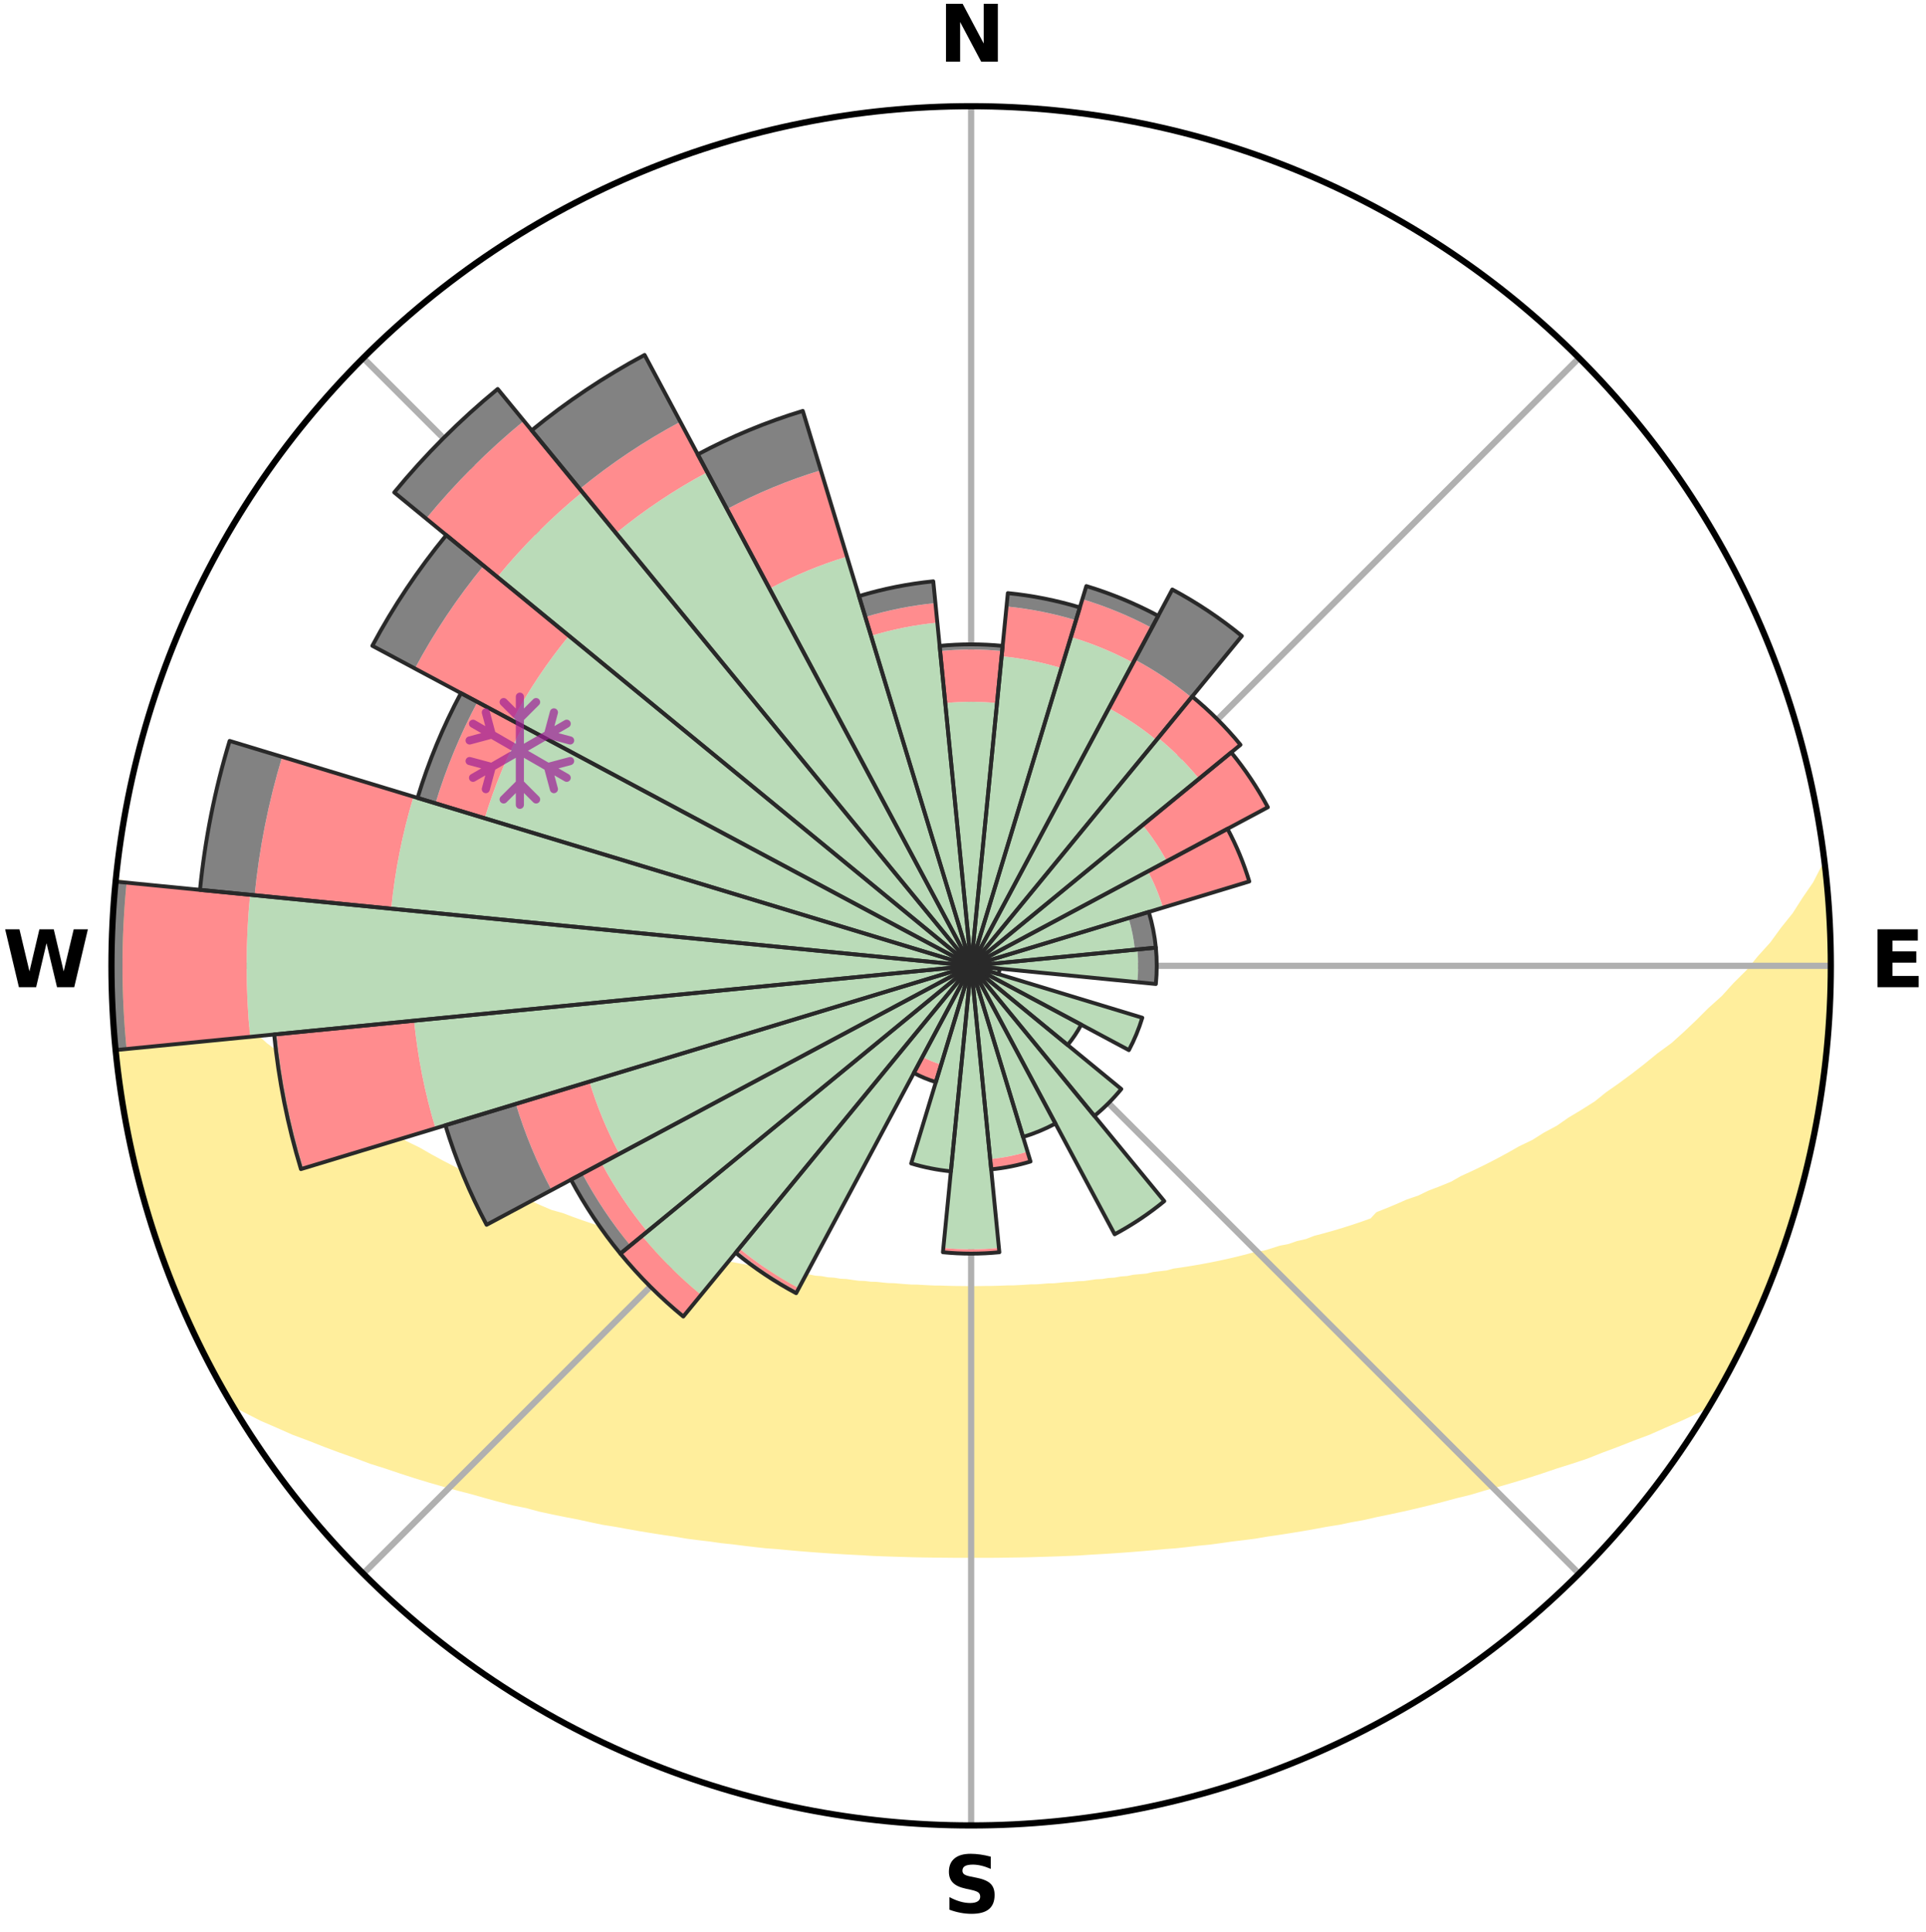 <?xml version="1.0" encoding="utf-8" standalone="no"?>
<!DOCTYPE svg PUBLIC "-//W3C//DTD SVG 1.1//EN"
  "http://www.w3.org/Graphics/SVG/1.1/DTD/svg11.dtd">
<svg xmlns:xlink="http://www.w3.org/1999/xlink" width="248.41pt" height="249.158pt" viewBox="0 0 248.41 249.158" xmlns="http://www.w3.org/2000/svg" version="1.1">
 <title>Ski Rose for 蔵王温泉スキー場, Zao Onsen Ski Resort</title>
 <defs>
  <style type="text/css">*{stroke-linejoin: round; stroke-linecap: butt}</style>
 </defs>
 <g id="figure_1">
  <g id="patch_1">
   <path d="M 0 249.158 
L 248.41 249.158 
L 248.41 0 
L 0 0 
z
" style="fill: #ffffff"/>
  </g>
  <g id="axes_1">
   <g id="patch_2">
    <path d="M 236.135 124.579 
C 236.135 110.018 233.267 95.599 227.695 82.147 
C 222.122 68.695 213.955 56.471 203.659 46.175 
C 193.363 35.879 181.139 27.711 167.687 22.139 
C 154.235 16.567 139.815 13.699 125.255 13.699 
C 110.694 13.699 96.275 16.567 82.823 22.139 
C 69.371 27.711 57.147 35.879 46.851 46.175 
C 36.555 56.471 28.387 68.695 22.815 82.147 
C 17.243 95.599 14.375 110.018 14.375 124.579 
C 14.375 139.14 17.243 153.559 22.815 167.011 
C 28.387 180.463 36.555 192.687 46.851 202.983 
C 57.147 213.279 69.371 221.447 82.823 227.019 
C 96.275 232.591 110.694 235.459 125.255 235.459 
C 139.815 235.459 154.235 232.591 167.687 227.019 
C 181.139 221.447 193.363 213.279 203.659 202.983 
C 213.955 192.687 222.122 180.463 227.695 167.011 
C 233.267 153.559 236.135 139.14 236.135 124.579 
M 125.255 124.579 
C 125.255 124.579 125.255 124.579 125.255 124.579 
C 125.255 124.579 125.255 124.579 125.255 124.579 
C 125.255 124.579 125.255 124.579 125.255 124.579 
C 125.255 124.579 125.255 124.579 125.255 124.579 
C 125.255 124.579 125.255 124.579 125.255 124.579 
C 125.255 124.579 125.255 124.579 125.255 124.579 
C 125.255 124.579 125.255 124.579 125.255 124.579 
C 125.255 124.579 125.255 124.579 125.255 124.579 
C 125.255 124.579 125.255 124.579 125.255 124.579 
C 125.255 124.579 125.255 124.579 125.255 124.579 
C 125.255 124.579 125.255 124.579 125.255 124.579 
C 125.255 124.579 125.255 124.579 125.255 124.579 
C 125.255 124.579 125.255 124.579 125.255 124.579 
C 125.255 124.579 125.255 124.579 125.255 124.579 
C 125.255 124.579 125.255 124.579 125.255 124.579 
C 125.255 124.579 125.255 124.579 125.255 124.579 
z
" style="fill: #ffffff"/>
   </g>
   <g id="PolyCollection_1">
    <defs>
     <path id="m5d0c327f8b" d="M 235.333 -137.121 
L 235.333 -137.121 
L 234.273 -135.076 
L 232.88 -133.049 
L 231.628 -131.085 
L 230.083 -129.156 
L 228.723 -127.288 
L 227.083 -125.468 
L 225.645 -123.703 
L 223.933 -121.995 
L 222.431 -120.336 
L 220.662 -118.744 
L 219.106 -117.193 
L 217.528 -115.694 
L 215.927 -114.248 
L 214.07 -112.886 
L 212.433 -111.55 
L 210.781 -110.267 
L 209.114 -109.037 
L 207.436 -107.859 
L 205.978 -106.683 
L 204.279 -105.607 
L 202.574 -104.583 
L 201.089 -103.548 
L 199.374 -102.624 
L 197.877 -101.681 
L 196.159 -100.855 
L 194.658 -100.002 
L 193.156 -99.192 
L 191.653 -98.424 
L 190.152 -97.698 
L 188.654 -97.012 
L 187.36 -96.276 
L 185.868 -95.668 
L 184.383 -95.099 
L 183.096 -94.469 
L 181.625 -93.973 
L 180.347 -93.409 
L 179.074 -92.877 
L 177.806 -92.375 
L 177.068 -91.57 
L 175.808 -91.118 
L 174.556 -90.695 
L 173.313 -90.3 
L 172.079 -89.931 
L 170.856 -89.588 
L 169.644 -89.271 
L 168.587 -88.859 
L 167.395 -88.588 
L 166.351 -88.22 
L 165.182 -87.993 
L 164.154 -87.665 
L 163.132 -87.357 
L 161.999 -87.188 
L 160.995 -86.917 
L 159.999 -86.662 
L 159.011 -86.424 
L 158.032 -86.202 
L 157.061 -85.995 
L 156.099 -85.802 
L 155.147 -85.623 
L 154.203 -85.458 
L 153.269 -85.304 
L 152.345 -85.162 
L 151.431 -85.031 
L 150.596 -84.801 
L 149.698 -84.691 
L 148.81 -84.591 
L 147.99 -84.395 
L 147.118 -84.312 
L 146.256 -84.236 
L 145.451 -84.071 
L 144.606 -84.01 
L 143.81 -83.863 
L 142.98 -83.813 
L 142.194 -83.683 
L 141.379 -83.644 
L 140.603 -83.53 
L 139.829 -83.423 
L 139.034 -83.398 
L 138.268 -83.305 
L 137.487 -83.285 
L 136.729 -83.204 
L 135.974 -83.13 
L 135.209 -83.118 
L 134.461 -83.054 
L 133.715 -82.997 
L 132.963 -82.989 
L 132.223 -82.941 
L 131.484 -82.899 
L 130.747 -82.862 
L 130.008 -82.858 
L 129.275 -82.829 
L 128.543 -82.805 
L 127.811 -82.787 
L 127.08 -82.784 
L 126.35 -82.772 
L 125.62 -82.766 
L 124.89 -82.767 
L 124.16 -82.775 
L 123.43 -82.779 
L 122.699 -82.793 
L 121.968 -82.813 
L 121.236 -82.838 
L 120.5 -82.843 
L 119.765 -82.876 
L 119.028 -82.914 
L 118.29 -82.958 
L 117.542 -82.966 
L 116.799 -83.018 
L 116.054 -83.077 
L 115.307 -83.142 
L 114.542 -83.157 
L 113.788 -83.232 
L 113.032 -83.314 
L 112.251 -83.336 
L 111.487 -83.43 
L 110.693 -83.458 
L 109.92 -83.565 
L 109.145 -83.681 
L 108.331 -83.722 
L 107.547 -83.853 
L 106.718 -83.904 
L 105.924 -84.052 
L 105.08 -84.115 
L 104.277 -84.281 
L 103.417 -84.358 
L 102.547 -84.442 
L 101.728 -84.639 
L 100.842 -84.741 
L 99.945 -84.851 
L 99.112 -85.082 
L 98.2 -85.214 
L 97.278 -85.356 
L 96.346 -85.511 
L 95.404 -85.677 
L 94.454 -85.857 
L 93.494 -86.05 
L 92.525 -86.257 
L 91.548 -86.48 
L 90.562 -86.718 
L 89.568 -86.973 
L 88.566 -87.245 
L 87.558 -87.534 
L 86.416 -87.722 
L 85.39 -88.049 
L 84.223 -88.277 
L 83.181 -88.645 
L 81.991 -88.915 
L 80.937 -89.327 
L 79.727 -89.644 
L 78.506 -89.987 
L 77.434 -90.469 
L 76.197 -90.862 
L 74.951 -91.284 
L 73.697 -91.733 
L 72.436 -92.211 
L 70.99 -92.614 
L 69.714 -93.155 
L 68.433 -93.727 
L 66.96 -94.233 
L 65.671 -94.871 
L 64.184 -95.45 
L 62.89 -96.158 
L 61.394 -96.812 
L 59.895 -97.506 
L 58.392 -98.241 
L 56.889 -99.018 
L 55.385 -99.837 
L 53.884 -100.699 
L 52.165 -101.534 
L 50.669 -102.486 
L 48.954 -103.419 
L 47.468 -104.462 
L 45.764 -105.495 
L 44.066 -106.58 
L 42.608 -107.764 
L 40.931 -108.95 
L 39.265 -110.189 
L 37.614 -111.481 
L 35.979 -112.826 
L 34.124 -114.196 
L 32.525 -115.65 
L 30.948 -117.157 
L 29.396 -118.716 
L 27.629 -120.317 
L 26.13 -121.983 
L 24.422 -123.699 
L 22.987 -125.472 
L 21.59 -127.294 
L 19.999 -129.175 
L 18.694 -131.097 
L 17.223 -133.081 
L 16.067 -135.093 
L 15.019 -135.194 
L 15.019 -135.194 
L 14.879 -133.266 
L 14.771 -131.337 
L 14.491 -129.415 
L 14.448 -127.481 
L 14.438 -125.546 
L 14.46 -123.612 
L 14.514 -121.679 
L 14.599 -119.748 
L 14.715 -117.818 
L 14.862 -115.891 
L 15.038 -113.966 
L 15.244 -112.045 
L 15.478 -110.127 
L 15.74 -108.212 
L 16.032 -106.301 
L 16.352 -104.395 
L 16.702 -102.494 
L 17.068 -100.595 
L 17.475 -98.703 
L 17.911 -96.818 
L 18.568 -94.992 
L 19.062 -93.123 
L 19.564 -91.255 
L 20.116 -89.4 
L 20.858 -87.61 
L 21.47 -85.775 
L 22.113 -83.95 
L 22.916 -82.189 
L 23.602 -80.379 
L 24.368 -78.602 
L 25.264 -76.886 
L 26.066 -75.125 
L 26.93 -73.394 
L 27.845 -71.69 
L 28.764 -69.987 
L 29.853 -68.383 
L 31.863 -67.349 
L 33.836 -66.339 
L 35.912 -65.444 
L 37.919 -64.555 
L 40.008 -63.773 
L 42.013 -62.984 
L 44.012 -62.239 
L 46.002 -61.538 
L 47.908 -60.819 
L 49.876 -60.2 
L 51.765 -59.561 
L 53.639 -58.955 
L 55.505 -58.389 
L 57.354 -57.853 
L 59.192 -57.353 
L 61.013 -56.882 
L 62.764 -56.382 
L 64.503 -55.912 
L 66.23 -55.47 
L 67.995 -55.117 
L 69.644 -54.666 
L 71.33 -54.303 
L 73.001 -53.963 
L 74.658 -53.645 
L 76.262 -53.294 
L 77.852 -52.961 
L 79.467 -52.706 
L 81.034 -52.417 
L 82.587 -52.143 
L 84.13 -51.891 
L 85.659 -51.652 
L 87.178 -51.433 
L 88.659 -51.179 
L 90.153 -50.987 
L 91.637 -50.812 
L 93.089 -50.603 
L 94.55 -50.451 
L 95.983 -50.269 
L 97.409 -50.101 
L 98.826 -49.945 
L 100.248 -49.841 
L 101.648 -49.707 
L 103.04 -49.584 
L 104.426 -49.472 
L 105.804 -49.369 
L 107.176 -49.275 
L 108.542 -49.19 
L 109.901 -49.114 
L 111.255 -49.045 
L 112.601 -48.961 
L 113.946 -48.91 
L 115.287 -48.865 
L 116.624 -48.826 
L 117.957 -48.784 
L 119.288 -48.76 
L 120.616 -48.742 
L 121.943 -48.73 
L 123.268 -48.717 
L 124.593 -48.718 
L 125.917 -48.719 
L 127.241 -48.718 
L 128.567 -48.722 
L 129.893 -48.743 
L 131.222 -48.761 
L 132.553 -48.785 
L 133.886 -48.828 
L 135.223 -48.867 
L 136.563 -48.912 
L 137.908 -48.964 
L 139.258 -49.024 
L 140.608 -49.117 
L 141.967 -49.194 
L 143.333 -49.279 
L 144.705 -49.373 
L 146.083 -49.476 
L 147.468 -49.589 
L 148.86 -49.712 
L 150.26 -49.846 
L 151.682 -49.951 
L 153.099 -50.106 
L 154.524 -50.275 
L 155.975 -50.415 
L 157.418 -50.609 
L 158.87 -50.818 
L 160.354 -50.993 
L 161.848 -51.185 
L 163.329 -51.439 
L 164.847 -51.659 
L 166.376 -51.898 
L 167.919 -52.15 
L 169.472 -52.424 
L 171.038 -52.714 
L 172.653 -52.969 
L 174.243 -53.301 
L 175.886 -53.596 
L 177.502 -53.97 
L 179.174 -54.311 
L 180.859 -54.674 
L 182.559 -55.063 
L 184.273 -55.478 
L 185.999 -55.92 
L 187.738 -56.391 
L 189.546 -56.831 
L 191.31 -57.361 
L 193.147 -57.861 
L 194.997 -58.396 
L 196.862 -58.964 
L 198.736 -59.568 
L 200.624 -60.208 
L 202.592 -60.827 
L 204.573 -61.486 
L 206.488 -62.246 
L 208.487 -62.991 
L 210.492 -63.78 
L 212.58 -64.562 
L 214.587 -65.452 
L 216.663 -66.345 
L 218.717 -67.306 
L 220.646 -68.389 
L 221.76 -69.979 
L 222.695 -71.674 
L 223.572 -73.398 
L 224.44 -75.127 
L 225.309 -76.856 
L 226.103 -78.62 
L 226.9 -80.382 
L 227.656 -82.163 
L 228.412 -83.944 
L 229.012 -85.786 
L 229.676 -87.602 
L 230.298 -89.432 
L 230.851 -91.285 
L 231.555 -93.091 
L 232.022 -94.97 
L 232.588 -96.821 
L 232.952 -98.723 
L 233.466 -100.589 
L 233.866 -102.482 
L 234.163 -104.394 
L 234.545 -106.29 
L 234.884 -108.195 
L 235.181 -110.107 
L 235.342 -112.036 
L 235.553 -113.959 
L 235.725 -115.885 
L 235.857 -117.814 
L 235.951 -119.746 
L 236.008 -121.679 
L 236.029 -123.612 
L 236.125 -125.547 
L 236.076 -127.481 
L 235.992 -129.414 
L 235.875 -131.345 
L 235.726 -133.273 
L 235.545 -135.199 
L 235.333 -137.121 
z
" style="stroke: #ffee9c"/>
    </defs>
    <g clip-path="url(#p129cad2b81)">
     <use xlink:href="#m5d0c327f8b" x="0" y="249.158" style="fill: #ffee9c; stroke: #ffee9c"/>
    </g>
   </g>
   <g id="matplotlib.axis_1">
    <g id="xtick_1">
     <g id="line2d_1">
      <path d="M 125.255 124.579 
L 125.255 13.699 
" clip-path="url(#p129cad2b81)" style="fill: none; stroke: #b0b0b0; stroke-width: 0.8; stroke-linecap: square"/>
     </g>
     <g id="text_1">
      <!-- N -->
      <g transform="translate(121.07 7.958) scale(0.1 -0.1)">
       <defs>
        <path id="DejaVuSans-Bold-4e" d="M 588 4666 
L 1931 4666 
L 3628 1466 
L 3628 4666 
L 4769 4666 
L 4769 0 
L 3425 0 
L 1728 3200 
L 1728 0 
L 588 0 
L 588 4666 
z
" transform="scale(0.016)"/>
       </defs>
       <use xlink:href="#DejaVuSans-Bold-4e"/>
      </g>
     </g>
    </g>
    <g id="xtick_2">
     <g id="line2d_2">
      <path d="M 125.255 124.579 
L 203.659 46.175 
" clip-path="url(#p129cad2b81)" style="fill: none; stroke: #b0b0b0; stroke-width: 0.8; stroke-linecap: square"/>
     </g>
    </g>
    <g id="xtick_3">
     <g id="line2d_3">
      <path d="M 125.255 124.579 
L 236.135 124.579 
" clip-path="url(#p129cad2b81)" style="fill: none; stroke: #b0b0b0; stroke-width: 0.8; stroke-linecap: square"/>
     </g>
     <g id="text_2">
      <!-- E -->
      <g transform="translate(241.219 127.338) scale(0.1 -0.1)">
       <defs>
        <path id="DejaVuSans-Bold-45" d="M 588 4666 
L 3834 4666 
L 3834 3756 
L 1791 3756 
L 1791 2888 
L 3713 2888 
L 3713 1978 
L 1791 1978 
L 1791 909 
L 3903 909 
L 3903 0 
L 588 0 
L 588 4666 
z
" transform="scale(0.016)"/>
       </defs>
       <use xlink:href="#DejaVuSans-Bold-45"/>
      </g>
     </g>
    </g>
    <g id="xtick_4">
     <g id="line2d_4">
      <path d="M 125.255 124.579 
L 203.659 202.983 
" clip-path="url(#p129cad2b81)" style="fill: none; stroke: #b0b0b0; stroke-width: 0.8; stroke-linecap: square"/>
     </g>
    </g>
    <g id="xtick_5">
     <g id="line2d_5">
      <path d="M 125.255 124.579 
L 125.255 235.459 
" clip-path="url(#p129cad2b81)" style="fill: none; stroke: #b0b0b0; stroke-width: 0.8; stroke-linecap: square"/>
     </g>
     <g id="text_3">
      <!-- S -->
      <g transform="translate(121.654 246.718) scale(0.1 -0.1)">
       <defs>
        <path id="DejaVuSans-Bold-53" d="M 3834 4519 
L 3834 3531 
Q 3450 3703 3084 3790 
Q 2719 3878 2394 3878 
Q 1963 3878 1756 3759 
Q 1550 3641 1550 3391 
Q 1550 3203 1689 3098 
Q 1828 2994 2194 2919 
L 2706 2816 
Q 3484 2659 3812 2340 
Q 4141 2022 4141 1434 
Q 4141 663 3683 286 
Q 3225 -91 2284 -91 
Q 1841 -91 1394 -6 
Q 947 78 500 244 
L 500 1259 
Q 947 1022 1364 901 
Q 1781 781 2169 781 
Q 2563 781 2772 912 
Q 2981 1044 2981 1288 
Q 2981 1506 2839 1625 
Q 2697 1744 2272 1838 
L 1806 1941 
Q 1106 2091 782 2419 
Q 459 2747 459 3303 
Q 459 4000 909 4375 
Q 1359 4750 2203 4750 
Q 2588 4750 2994 4692 
Q 3400 4634 3834 4519 
z
" transform="scale(0.016)"/>
       </defs>
       <use xlink:href="#DejaVuSans-Bold-53"/>
      </g>
     </g>
    </g>
    <g id="xtick_6">
     <g id="line2d_6">
      <path d="M 125.255 124.579 
L 46.851 202.983 
" clip-path="url(#p129cad2b81)" style="fill: none; stroke: #b0b0b0; stroke-width: 0.8; stroke-linecap: square"/>
     </g>
    </g>
    <g id="xtick_7">
     <g id="line2d_7">
      <path d="M 125.255 124.579 
L 14.375 124.579 
" clip-path="url(#p129cad2b81)" style="fill: none; stroke: #b0b0b0; stroke-width: 0.8; stroke-linecap: square"/>
     </g>
     <g id="text_4">
      <!-- W -->
      <g transform="translate(0.36 127.338) scale(0.1 -0.1)">
       <defs>
        <path id="DejaVuSans-Bold-57" d="M 191 4666 
L 1344 4666 
L 2150 1275 
L 2950 4666 
L 4109 4666 
L 4909 1275 
L 5716 4666 
L 6859 4666 
L 5759 0 
L 4372 0 
L 3525 3547 
L 2688 0 
L 1300 0 
L 191 4666 
z
" transform="scale(0.016)"/>
       </defs>
       <use xlink:href="#DejaVuSans-Bold-57"/>
      </g>
     </g>
    </g>
    <g id="xtick_8">
     <g id="line2d_8">
      <path d="M 125.255 124.579 
L 46.851 46.175 
" clip-path="url(#p129cad2b81)" style="fill: none; stroke: #b0b0b0; stroke-width: 0.8; stroke-linecap: square"/>
     </g>
    </g>
   </g>
   <g id="matplotlib.axis_2"/>
   <g id="patch_3">
    <path d="M 125.255 124.579 
C 125.255 124.579 125.255 124.579 125.255 124.579 
C 125.255 124.579 125.255 124.579 125.255 124.579 
L 125.255 124.579 
C 125.255 124.579 125.255 124.579 125.255 124.579 
C 125.255 124.579 125.255 124.579 125.255 124.579 
z
" clip-path="url(#p129cad2b81)" style="fill: #d9d9d9"/>
   </g>
   <g id="patch_4">
    <path d="M 125.255 124.579 
C 125.255 124.579 125.255 124.579 125.255 124.579 
C 125.255 124.579 125.255 124.579 125.255 124.579 
L 125.255 124.579 
C 125.255 124.579 125.255 124.579 125.255 124.579 
C 125.255 124.579 125.255 124.579 125.255 124.579 
z
" clip-path="url(#p129cad2b81)" style="fill: #d9d9d9"/>
   </g>
   <g id="patch_5">
    <path d="M 125.255 124.579 
C 125.255 124.579 125.255 124.579 125.255 124.579 
C 125.255 124.579 125.255 124.579 125.255 124.579 
L 125.255 124.579 
C 125.255 124.579 125.255 124.579 125.255 124.579 
C 125.255 124.579 125.255 124.579 125.255 124.579 
z
" clip-path="url(#p129cad2b81)" style="fill: #d9d9d9"/>
   </g>
   <g id="patch_6">
    <path d="M 125.255 124.579 
C 125.255 124.579 125.255 124.579 125.255 124.579 
C 125.255 124.579 125.255 124.579 125.255 124.579 
L 125.255 124.579 
C 125.255 124.579 125.255 124.579 125.255 124.579 
C 125.255 124.579 125.255 124.579 125.255 124.579 
z
" clip-path="url(#p129cad2b81)" style="fill: #d9d9d9"/>
   </g>
   <g id="patch_7">
    <path d="M 125.255 124.579 
C 125.255 124.579 125.255 124.579 125.255 124.579 
C 125.255 124.579 125.255 124.579 125.255 124.579 
L 125.255 124.579 
C 125.255 124.579 125.255 124.579 125.255 124.579 
C 125.255 124.579 125.255 124.579 125.255 124.579 
z
" clip-path="url(#p129cad2b81)" style="fill: #d9d9d9"/>
   </g>
   <g id="patch_8">
    <path d="M 125.255 124.579 
C 125.255 124.579 125.255 124.579 125.255 124.579 
C 125.255 124.579 125.255 124.579 125.255 124.579 
L 125.255 124.579 
C 125.255 124.579 125.255 124.579 125.255 124.579 
C 125.255 124.579 125.255 124.579 125.255 124.579 
z
" clip-path="url(#p129cad2b81)" style="fill: #d9d9d9"/>
   </g>
   <g id="patch_9">
    <path d="M 125.255 124.579 
C 125.255 124.579 125.255 124.579 125.255 124.579 
C 125.255 124.579 125.255 124.579 125.255 124.579 
L 125.255 124.579 
C 125.255 124.579 125.255 124.579 125.255 124.579 
C 125.255 124.579 125.255 124.579 125.255 124.579 
z
" clip-path="url(#p129cad2b81)" style="fill: #d9d9d9"/>
   </g>
   <g id="patch_10">
    <path d="M 125.255 124.579 
C 125.255 124.579 125.255 124.579 125.255 124.579 
C 125.255 124.579 125.255 124.579 125.255 124.579 
L 125.255 124.579 
C 125.255 124.579 125.255 124.579 125.255 124.579 
C 125.255 124.579 125.255 124.579 125.255 124.579 
z
" clip-path="url(#p129cad2b81)" style="fill: #d9d9d9"/>
   </g>
   <g id="patch_11">
    <path d="M 125.255 124.579 
C 125.255 124.579 125.255 124.579 125.255 124.579 
C 125.255 124.579 125.255 124.579 125.255 124.579 
L 125.255 124.579 
C 125.255 124.579 125.255 124.579 125.255 124.579 
C 125.255 124.579 125.255 124.579 125.255 124.579 
z
" clip-path="url(#p129cad2b81)" style="fill: #d9d9d9"/>
   </g>
   <g id="patch_12">
    <path d="M 125.255 124.579 
C 125.255 124.579 125.255 124.579 125.255 124.579 
C 125.255 124.579 125.255 124.579 125.255 124.579 
L 125.255 124.579 
C 125.255 124.579 125.255 124.579 125.255 124.579 
C 125.255 124.579 125.255 124.579 125.255 124.579 
z
" clip-path="url(#p129cad2b81)" style="fill: #d9d9d9"/>
   </g>
   <g id="patch_13">
    <path d="M 125.255 124.579 
C 125.255 124.579 125.255 124.579 125.255 124.579 
C 125.255 124.579 125.255 124.579 125.255 124.579 
L 125.255 124.579 
C 125.255 124.579 125.255 124.579 125.255 124.579 
C 125.255 124.579 125.255 124.579 125.255 124.579 
z
" clip-path="url(#p129cad2b81)" style="fill: #d9d9d9"/>
   </g>
   <g id="patch_14">
    <path d="M 125.255 124.579 
C 125.255 124.579 125.255 124.579 125.255 124.579 
C 125.255 124.579 125.255 124.579 125.255 124.579 
L 125.255 124.579 
C 125.255 124.579 125.255 124.579 125.255 124.579 
C 125.255 124.579 125.255 124.579 125.255 124.579 
z
" clip-path="url(#p129cad2b81)" style="fill: #d9d9d9"/>
   </g>
   <g id="patch_15">
    <path d="M 125.255 124.579 
C 125.255 124.579 125.255 124.579 125.255 124.579 
C 125.255 124.579 125.255 124.579 125.255 124.579 
L 125.255 124.579 
C 125.255 124.579 125.255 124.579 125.255 124.579 
C 125.255 124.579 125.255 124.579 125.255 124.579 
z
" clip-path="url(#p129cad2b81)" style="fill: #d9d9d9"/>
   </g>
   <g id="patch_16">
    <path d="M 125.255 124.579 
C 125.255 124.579 125.255 124.579 125.255 124.579 
C 125.255 124.579 125.255 124.579 125.255 124.579 
L 125.255 124.579 
C 125.255 124.579 125.255 124.579 125.255 124.579 
C 125.255 124.579 125.255 124.579 125.255 124.579 
z
" clip-path="url(#p129cad2b81)" style="fill: #d9d9d9"/>
   </g>
   <g id="patch_17">
    <path d="M 125.255 124.579 
C 125.255 124.579 125.255 124.579 125.255 124.579 
C 125.255 124.579 125.255 124.579 125.255 124.579 
L 125.255 124.579 
C 125.255 124.579 125.255 124.579 125.255 124.579 
C 125.255 124.579 125.255 124.579 125.255 124.579 
z
" clip-path="url(#p129cad2b81)" style="fill: #d9d9d9"/>
   </g>
   <g id="patch_18">
    <path d="M 125.255 124.579 
C 125.255 124.579 125.255 124.579 125.255 124.579 
C 125.255 124.579 125.255 124.579 125.255 124.579 
L 125.255 124.579 
C 125.255 124.579 125.255 124.579 125.255 124.579 
C 125.255 124.579 125.255 124.579 125.255 124.579 
z
" clip-path="url(#p129cad2b81)" style="fill: #d9d9d9"/>
   </g>
   <g id="patch_19">
    <path d="M 125.255 124.579 
C 125.255 124.579 125.255 124.579 125.255 124.579 
C 125.255 124.579 125.255 124.579 125.255 124.579 
L 125.255 124.579 
C 125.255 124.579 125.255 124.579 125.255 124.579 
C 125.255 124.579 125.255 124.579 125.255 124.579 
z
" clip-path="url(#p129cad2b81)" style="fill: #d9d9d9"/>
   </g>
   <g id="patch_20">
    <path d="M 125.255 124.579 
C 125.255 124.579 125.255 124.579 125.255 124.579 
C 125.255 124.579 125.255 124.579 125.255 124.579 
L 125.255 124.579 
C 125.255 124.579 125.255 124.579 125.255 124.579 
C 125.255 124.579 125.255 124.579 125.255 124.579 
z
" clip-path="url(#p129cad2b81)" style="fill: #d9d9d9"/>
   </g>
   <g id="patch_21">
    <path d="M 125.255 124.579 
C 125.255 124.579 125.255 124.579 125.255 124.579 
C 125.255 124.579 125.255 124.579 125.255 124.579 
L 125.255 124.579 
C 125.255 124.579 125.255 124.579 125.255 124.579 
C 125.255 124.579 125.255 124.579 125.255 124.579 
z
" clip-path="url(#p129cad2b81)" style="fill: #d9d9d9"/>
   </g>
   <g id="patch_22">
    <path d="M 125.255 124.579 
C 125.255 124.579 125.255 124.579 125.255 124.579 
C 125.255 124.579 125.255 124.579 125.255 124.579 
L 125.255 124.579 
C 125.255 124.579 125.255 124.579 125.255 124.579 
C 125.255 124.579 125.255 124.579 125.255 124.579 
z
" clip-path="url(#p129cad2b81)" style="fill: #d9d9d9"/>
   </g>
   <g id="patch_23">
    <path d="M 125.255 124.579 
C 125.255 124.579 125.255 124.579 125.255 124.579 
C 125.255 124.579 125.255 124.579 125.255 124.579 
L 125.255 124.579 
C 125.255 124.579 125.255 124.579 125.255 124.579 
C 125.255 124.579 125.255 124.579 125.255 124.579 
z
" clip-path="url(#p129cad2b81)" style="fill: #d9d9d9"/>
   </g>
   <g id="patch_24">
    <path d="M 125.255 124.579 
C 125.255 124.579 125.255 124.579 125.255 124.579 
C 125.255 124.579 125.255 124.579 125.255 124.579 
L 125.255 124.579 
C 125.255 124.579 125.255 124.579 125.255 124.579 
C 125.255 124.579 125.255 124.579 125.255 124.579 
z
" clip-path="url(#p129cad2b81)" style="fill: #d9d9d9"/>
   </g>
   <g id="patch_25">
    <path d="M 125.255 124.579 
C 125.255 124.579 125.255 124.579 125.255 124.579 
C 125.255 124.579 125.255 124.579 125.255 124.579 
L 125.255 124.579 
C 125.255 124.579 125.255 124.579 125.255 124.579 
C 125.255 124.579 125.255 124.579 125.255 124.579 
z
" clip-path="url(#p129cad2b81)" style="fill: #d9d9d9"/>
   </g>
   <g id="patch_26">
    <path d="M 125.255 124.579 
C 125.255 124.579 125.255 124.579 125.255 124.579 
C 125.255 124.579 125.255 124.579 125.255 124.579 
L 125.255 124.579 
C 125.255 124.579 125.255 124.579 125.255 124.579 
C 125.255 124.579 125.255 124.579 125.255 124.579 
z
" clip-path="url(#p129cad2b81)" style="fill: #d9d9d9"/>
   </g>
   <g id="patch_27">
    <path d="M 125.255 124.579 
C 125.255 124.579 125.255 124.579 125.255 124.579 
C 125.255 124.579 125.255 124.579 125.255 124.579 
L 125.255 124.579 
C 125.255 124.579 125.255 124.579 125.255 124.579 
C 125.255 124.579 125.255 124.579 125.255 124.579 
z
" clip-path="url(#p129cad2b81)" style="fill: #d9d9d9"/>
   </g>
   <g id="patch_28">
    <path d="M 125.255 124.579 
C 125.255 124.579 125.255 124.579 125.255 124.579 
C 125.255 124.579 125.255 124.579 125.255 124.579 
L 125.255 124.579 
C 125.255 124.579 125.255 124.579 125.255 124.579 
C 125.255 124.579 125.255 124.579 125.255 124.579 
z
" clip-path="url(#p129cad2b81)" style="fill: #d9d9d9"/>
   </g>
   <g id="patch_29">
    <path d="M 125.255 124.579 
C 125.255 124.579 125.255 124.579 125.255 124.579 
C 125.255 124.579 125.255 124.579 125.255 124.579 
L 125.255 124.579 
C 125.255 124.579 125.255 124.579 125.255 124.579 
C 125.255 124.579 125.255 124.579 125.255 124.579 
z
" clip-path="url(#p129cad2b81)" style="fill: #d9d9d9"/>
   </g>
   <g id="patch_30">
    <path d="M 125.255 124.579 
C 125.255 124.579 125.255 124.579 125.255 124.579 
C 125.255 124.579 125.255 124.579 125.255 124.579 
L 125.255 124.579 
C 125.255 124.579 125.255 124.579 125.255 124.579 
C 125.255 124.579 125.255 124.579 125.255 124.579 
z
" clip-path="url(#p129cad2b81)" style="fill: #d9d9d9"/>
   </g>
   <g id="patch_31">
    <path d="M 125.255 124.579 
C 125.255 124.579 125.255 124.579 125.255 124.579 
C 125.255 124.579 125.255 124.579 125.255 124.579 
L 125.255 124.579 
C 125.255 124.579 125.255 124.579 125.255 124.579 
C 125.255 124.579 125.255 124.579 125.255 124.579 
z
" clip-path="url(#p129cad2b81)" style="fill: #d9d9d9"/>
   </g>
   <g id="patch_32">
    <path d="M 125.255 124.579 
C 125.255 124.579 125.255 124.579 125.255 124.579 
C 125.255 124.579 125.255 124.579 125.255 124.579 
L 125.255 124.579 
C 125.255 124.579 125.255 124.579 125.255 124.579 
C 125.255 124.579 125.255 124.579 125.255 124.579 
z
" clip-path="url(#p129cad2b81)" style="fill: #d9d9d9"/>
   </g>
   <g id="patch_33">
    <path d="M 125.255 124.579 
C 125.255 124.579 125.255 124.579 125.255 124.579 
C 125.255 124.579 125.255 124.579 125.255 124.579 
L 125.255 124.579 
C 125.255 124.579 125.255 124.579 125.255 124.579 
C 125.255 124.579 125.255 124.579 125.255 124.579 
z
" clip-path="url(#p129cad2b81)" style="fill: #d9d9d9"/>
   </g>
   <g id="patch_34">
    <path d="M 125.255 124.579 
C 125.255 124.579 125.255 124.579 125.255 124.579 
C 125.255 124.579 125.255 124.579 125.255 124.579 
L 125.255 124.579 
C 125.255 124.579 125.255 124.579 125.255 124.579 
C 125.255 124.579 125.255 124.579 125.255 124.579 
z
" clip-path="url(#p129cad2b81)" style="fill: #d9d9d9"/>
   </g>
   <g id="patch_35">
    <path d="M 125.255 124.579 
C 125.255 124.579 125.255 124.579 125.255 124.579 
C 125.255 124.579 125.255 124.579 125.255 124.579 
L 128.593 90.687 
C 127.484 90.577 126.37 90.523 125.255 90.523 
C 124.14 90.523 123.026 90.577 121.917 90.687 
z
" clip-path="url(#p129cad2b81)" style="fill: #badbb8"/>
   </g>
   <g id="patch_36">
    <path d="M 125.255 124.579 
C 125.255 124.579 125.255 124.579 125.255 124.579 
C 125.255 124.579 125.255 124.579 125.255 124.579 
L 136.903 86.18 
C 135.646 85.799 134.371 85.48 133.083 85.224 
C 131.795 84.967 130.495 84.774 129.188 84.646 
z
" clip-path="url(#p129cad2b81)" style="fill: #badbb8"/>
   </g>
   <g id="patch_37">
    <path d="M 125.255 124.579 
C 125.255 124.579 125.255 124.579 125.255 124.579 
C 125.255 124.579 125.255 124.579 125.255 124.579 
L 146.151 85.486 
C 144.871 84.802 143.559 84.181 142.218 83.626 
C 140.878 83.071 139.511 82.582 138.122 82.16 
z
" clip-path="url(#p129cad2b81)" style="fill: #badbb8"/>
   </g>
   <g id="patch_38">
    <path d="M 125.255 124.579 
C 125.255 124.579 125.255 124.579 125.255 124.579 
C 125.255 124.579 125.255 124.579 125.255 124.579 
L 149.153 95.459 
C 148.2 94.677 147.209 93.942 146.184 93.257 
C 145.159 92.572 144.1 91.937 143.013 91.356 
z
" clip-path="url(#p129cad2b81)" style="fill: #badbb8"/>
   </g>
   <g id="patch_39">
    <path d="M 125.255 124.579 
C 125.255 124.579 125.255 124.579 125.255 124.579 
C 125.255 124.579 125.255 124.579 125.255 124.579 
L 154.654 100.452 
C 153.864 99.49 153.027 98.567 152.147 97.687 
C 151.267 96.806 150.344 95.97 149.382 95.18 
z
" clip-path="url(#p129cad2b81)" style="fill: #badbb8"/>
   </g>
   <g id="patch_40">
    <path d="M 125.255 124.579 
C 125.255 124.579 125.255 124.579 125.255 124.579 
C 125.255 124.579 125.255 124.579 125.255 124.579 
L 150.489 111.091 
C 150.048 110.265 149.566 109.461 149.046 108.682 
C 148.526 107.904 147.967 107.151 147.373 106.427 
z
" clip-path="url(#p129cad2b81)" style="fill: #badbb8"/>
   </g>
   <g id="patch_41">
    <path d="M 125.255 124.579 
C 125.255 124.579 125.255 124.579 125.255 124.579 
C 125.255 124.579 125.255 124.579 125.255 124.579 
L 149.999 117.073 
C 149.753 116.263 149.468 115.466 149.144 114.684 
C 148.82 113.902 148.458 113.136 148.059 112.39 
z
" clip-path="url(#p129cad2b81)" style="fill: #badbb8"/>
   </g>
   <g id="patch_42">
    <path d="M 125.255 124.579 
C 125.255 124.579 125.255 124.579 125.255 124.579 
C 125.255 124.579 125.255 124.579 125.255 124.579 
L 146.373 122.499 
C 146.305 121.808 146.203 121.12 146.067 120.439 
C 145.932 119.758 145.763 119.084 145.561 118.419 
z
" clip-path="url(#p129cad2b81)" style="fill: #badbb8"/>
   </g>
   <g id="patch_43">
    <path d="M 125.255 124.579 
C 125.255 124.579 125.255 124.579 125.255 124.579 
C 125.255 124.579 125.255 124.579 125.255 124.579 
L 146.69 126.69 
C 146.759 125.989 146.794 125.284 146.794 124.579 
C 146.794 123.874 146.759 123.169 146.69 122.468 
z
" clip-path="url(#p129cad2b81)" style="fill: #badbb8"/>
   </g>
   <g id="patch_44">
    <path d="M 125.255 124.579 
C 125.255 124.579 125.255 124.579 125.255 124.579 
C 125.255 124.579 125.255 124.579 125.255 124.579 
L 128.79 125.651 
C 128.825 125.536 128.854 125.418 128.878 125.3 
C 128.901 125.181 128.919 125.061 128.931 124.941 
z
" clip-path="url(#p129cad2b81)" style="fill: #badbb8"/>
   </g>
   <g id="patch_45">
    <path d="M 125.255 124.579 
C 125.255 124.579 125.255 124.579 125.255 124.579 
C 125.255 124.579 125.255 124.579 125.255 124.579 
L 145.6 135.454 
C 145.956 134.788 146.279 134.105 146.568 133.407 
C 146.856 132.709 147.111 131.998 147.33 131.276 
z
" clip-path="url(#p129cad2b81)" style="fill: #badbb8"/>
   </g>
   <g id="patch_46">
    <path d="M 125.255 124.579 
C 125.255 124.579 125.255 124.579 125.255 124.579 
C 125.255 124.579 125.255 124.579 125.255 124.579 
L 137.702 134.794 
C 138.036 134.386 138.35 133.963 138.643 133.525 
C 138.936 133.086 139.207 132.634 139.455 132.169 
z
" clip-path="url(#p129cad2b81)" style="fill: #badbb8"/>
   </g>
   <g id="patch_47">
    <path d="M 125.255 124.579 
C 125.255 124.579 125.255 124.579 125.255 124.579 
C 125.255 124.579 125.255 124.579 125.255 124.579 
L 141.149 143.946 
C 141.783 143.426 142.391 142.874 142.97 142.295 
C 143.55 141.715 144.101 141.107 144.622 140.473 
z
" clip-path="url(#p129cad2b81)" style="fill: #badbb8"/>
   </g>
   <g id="patch_48">
    <path d="M 125.255 124.579 
C 125.255 124.579 125.255 124.579 125.255 124.579 
C 125.255 124.579 125.255 124.579 125.255 124.579 
L 143.765 159.21 
C 144.899 158.604 146.002 157.943 147.071 157.229 
C 148.139 156.514 149.172 155.748 150.166 154.933 
z
" clip-path="url(#p129cad2b81)" style="fill: #badbb8"/>
   </g>
   <g id="patch_49">
    <path d="M 125.255 124.579 
C 125.255 124.579 125.255 124.579 125.255 124.579 
C 125.255 124.579 125.255 124.579 125.255 124.579 
L 131.951 146.654 
C 132.674 146.435 133.385 146.181 134.083 145.892 
C 134.78 145.603 135.463 145.28 136.129 144.924 
z
" clip-path="url(#p129cad2b81)" style="fill: #badbb8"/>
   </g>
   <g id="patch_50">
    <path d="M 125.255 124.579 
C 125.255 124.579 125.255 124.579 125.255 124.579 
C 125.255 124.579 125.255 124.579 125.255 124.579 
L 127.711 149.512 
C 128.527 149.432 129.338 149.311 130.143 149.151 
C 130.947 148.991 131.743 148.792 132.528 148.554 
z
" clip-path="url(#p129cad2b81)" style="fill: #badbb8"/>
   </g>
   <g id="patch_51">
    <path d="M 125.255 124.579 
C 125.255 124.579 125.255 124.579 125.255 124.579 
C 125.255 124.579 125.255 124.579 125.255 124.579 
L 121.671 160.971 
C 122.862 161.089 124.058 161.147 125.255 161.147 
C 126.452 161.147 127.648 161.089 128.839 160.971 
z
" clip-path="url(#p129cad2b81)" style="fill: #badbb8"/>
   </g>
   <g id="patch_52">
    <path d="M 125.255 124.579 
C 125.255 124.579 125.255 124.579 125.255 124.579 
C 125.255 124.579 125.255 124.579 125.255 124.579 
L 117.522 150.07 
C 118.357 150.323 119.203 150.535 120.058 150.705 
C 120.913 150.875 121.776 151.003 122.644 151.088 
z
" clip-path="url(#p129cad2b81)" style="fill: #badbb8"/>
   </g>
   <g id="patch_53">
    <path d="M 125.255 124.579 
C 125.255 124.579 125.255 124.579 125.255 124.579 
C 125.255 124.579 125.255 124.579 125.255 124.579 
L 118.976 136.325 
C 119.361 136.531 119.755 136.717 120.158 136.884 
C 120.561 137.051 120.971 137.198 121.389 137.324 
z
" clip-path="url(#p129cad2b81)" style="fill: #badbb8"/>
   </g>
   <g id="patch_54">
    <path d="M 125.255 124.579 
C 125.255 124.579 125.255 124.579 125.255 124.579 
C 125.255 124.579 125.255 124.579 125.255 124.579 
L 95.336 161.035 
C 96.529 162.014 97.77 162.935 99.053 163.792 
C 100.337 164.65 101.662 165.444 103.023 166.172 
z
" clip-path="url(#p129cad2b81)" style="fill: #badbb8"/>
   </g>
   <g id="patch_55">
    <path d="M 125.255 124.579 
C 125.255 124.579 125.255 124.579 125.255 124.579 
C 125.255 124.579 125.255 124.579 125.255 124.579 
L 82.805 159.416 
C 83.946 160.806 85.153 162.138 86.424 163.409 
C 87.695 164.68 89.028 165.888 90.417 167.029 
z
" clip-path="url(#p129cad2b81)" style="fill: #badbb8"/>
   </g>
   <g id="patch_56">
    <path d="M 125.255 124.579 
C 125.255 124.579 125.255 124.579 125.255 124.579 
C 125.255 124.579 125.255 124.579 125.255 124.579 
L 77.598 150.052 
C 78.432 151.612 79.341 153.13 80.324 154.601 
C 81.307 156.072 82.361 157.493 83.483 158.86 
z
" clip-path="url(#p129cad2b81)" style="fill: #badbb8"/>
   </g>
   <g id="patch_57">
    <path d="M 125.255 124.579 
C 125.255 124.579 125.255 124.579 125.255 124.579 
C 125.255 124.579 125.255 124.579 125.255 124.579 
L 76.02 139.514 
C 76.508 141.126 77.076 142.713 77.721 144.268 
C 78.365 145.824 79.085 147.348 79.879 148.833 
z
" clip-path="url(#p129cad2b81)" style="fill: #badbb8"/>
   </g>
   <g id="patch_58">
    <path d="M 125.255 124.579 
C 125.255 124.579 125.255 124.579 125.255 124.579 
C 125.255 124.579 125.255 124.579 125.255 124.579 
L 53.405 131.656 
C 53.637 134.007 53.984 136.346 54.445 138.664 
C 54.906 140.982 55.48 143.276 56.166 145.537 
z
" clip-path="url(#p129cad2b81)" style="fill: #badbb8"/>
   </g>
   <g id="patch_59">
    <path d="M 125.255 124.579 
C 125.255 124.579 125.255 124.579 125.255 124.579 
C 125.255 124.579 125.255 124.579 125.255 124.579 
L 32.255 115.419 
C 31.955 118.463 31.805 121.52 31.805 124.579 
C 31.805 127.638 31.955 130.695 32.255 133.739 
z
" clip-path="url(#p129cad2b81)" style="fill: #badbb8"/>
   </g>
   <g id="patch_60">
    <path d="M 125.255 124.579 
C 125.255 124.579 125.255 124.579 125.255 124.579 
C 125.255 124.579 125.255 124.579 125.255 124.579 
L 53.331 102.761 
C 52.616 105.115 52.018 107.503 51.538 109.916 
C 51.058 112.329 50.697 114.764 50.456 117.212 
z
" clip-path="url(#p129cad2b81)" style="fill: #badbb8"/>
   </g>
   <g id="patch_61">
    <path d="M 125.255 124.579 
C 125.255 124.579 125.255 124.579 125.255 124.579 
C 125.255 124.579 125.255 124.579 125.255 124.579 
L 67.435 93.674 
C 66.424 95.566 65.506 97.507 64.684 99.49 
C 63.863 101.472 63.14 103.494 62.517 105.548 
z
" clip-path="url(#p129cad2b81)" style="fill: #badbb8"/>
   </g>
   <g id="patch_62">
    <path d="M 125.255 124.579 
C 125.255 124.579 125.255 124.579 125.255 124.579 
C 125.255 124.579 125.255 124.579 125.255 124.579 
L 73.383 82.009 
C 71.989 83.707 70.68 85.472 69.46 87.298 
C 68.24 89.124 67.11 91.009 66.074 92.947 
z
" clip-path="url(#p129cad2b81)" style="fill: #badbb8"/>
   </g>
   <g id="patch_63">
    <path d="M 125.255 124.579 
C 125.255 124.579 125.255 124.579 125.255 124.579 
C 125.255 124.579 125.255 124.579 125.255 124.579 
L 75.104 63.47 
C 73.103 65.111 71.185 66.85 69.355 68.679 
C 67.526 70.509 65.787 72.428 64.145 74.428 
z
" clip-path="url(#p129cad2b81)" style="fill: #badbb8"/>
   </g>
   <g id="patch_64">
    <path d="M 125.255 124.579 
C 125.255 124.579 125.255 124.579 125.255 124.579 
C 125.255 124.579 125.255 124.579 125.255 124.579 
L 91.221 60.907 
C 89.137 62.02 87.109 63.236 85.144 64.549 
C 83.179 65.862 81.28 67.27 79.453 68.77 
z
" clip-path="url(#p129cad2b81)" style="fill: #badbb8"/>
   </g>
   <g id="patch_65">
    <path d="M 125.255 124.579 
C 125.255 124.579 125.255 124.579 125.255 124.579 
C 125.255 124.579 125.255 124.579 125.255 124.579 
L 109.242 71.792 
C 107.514 72.316 105.813 72.925 104.145 73.616 
C 102.477 74.307 100.844 75.079 99.251 75.93 
z
" clip-path="url(#p129cad2b81)" style="fill: #badbb8"/>
   </g>
   <g id="patch_66">
    <path d="M 125.255 124.579 
C 125.255 124.579 125.255 124.579 125.255 124.579 
C 125.255 124.579 125.255 124.579 125.255 124.579 
L 120.895 80.312 
C 119.446 80.455 118.005 80.669 116.577 80.953 
C 115.149 81.237 113.736 81.591 112.343 82.013 
z
" clip-path="url(#p129cad2b81)" style="fill: #badbb8"/>
   </g>
   <g id="patch_67">
    <path d="M 121.917 90.687 
C 123.026 90.577 124.14 90.523 125.255 90.523 
C 126.37 90.523 127.484 90.577 128.593 90.687 
L 129.254 83.975 
C 127.925 83.844 126.59 83.778 125.255 83.778 
C 123.919 83.778 122.585 83.844 121.256 83.975 
z
" clip-path="url(#p129cad2b81)" style="fill: #ff8c8e"/>
   </g>
   <g id="patch_68">
    <path d="M 129.188 84.646 
C 130.495 84.774 131.795 84.967 133.083 85.224 
C 134.371 85.48 135.646 85.799 136.903 86.18 
L 138.776 80.006 
C 137.317 79.563 135.837 79.193 134.342 78.895 
C 132.847 78.598 131.338 78.374 129.82 78.224 
z
" clip-path="url(#p129cad2b81)" style="fill: #ff8c8e"/>
   </g>
   <g id="patch_69">
    <path d="M 138.122 82.16 
C 139.511 82.582 140.878 83.071 142.218 83.626 
C 143.559 84.181 144.871 84.802 146.151 85.486 
L 148.552 80.993 
C 147.125 80.23 145.662 79.538 144.168 78.919 
C 142.673 78.3 141.149 77.755 139.601 77.285 
z
" clip-path="url(#p129cad2b81)" style="fill: #ff8c8e"/>
   </g>
   <g id="patch_70">
    <path d="M 143.013 91.356 
C 144.1 91.937 145.159 92.572 146.184 93.257 
C 147.209 93.942 148.2 94.677 149.153 95.459 
L 153.667 89.958 
C 152.534 89.028 151.356 88.155 150.137 87.34 
C 148.918 86.526 147.66 85.772 146.367 85.081 
z
" clip-path="url(#p129cad2b81)" style="fill: #ff8c8e"/>
   </g>
   <g id="patch_71">
    <path d="M 149.382 95.18 
C 150.344 95.97 151.267 96.806 152.147 97.687 
C 153.027 98.567 153.864 99.49 154.654 100.452 
L 159.993 96.07 
C 159.06 94.933 158.071 93.843 157.031 92.803 
C 155.991 91.762 154.901 90.774 153.764 89.841 
z
" clip-path="url(#p129cad2b81)" style="fill: #ff8c8e"/>
   </g>
   <g id="patch_72">
    <path d="M 147.373 106.427 
C 147.967 107.151 148.526 107.904 149.046 108.682 
C 149.566 109.461 150.048 110.265 150.489 111.091 
L 163.525 104.123 
C 162.855 102.871 162.125 101.652 161.336 100.471 
C 160.547 99.29 159.7 98.148 158.799 97.05 
z
" clip-path="url(#p129cad2b81)" style="fill: #ff8c8e"/>
   </g>
   <g id="patch_73">
    <path d="M 148.059 112.39 
C 148.458 113.136 148.82 113.902 149.144 114.684 
C 149.468 115.466 149.753 116.263 149.999 117.073 
L 161.13 113.696 
C 160.774 112.522 160.36 111.366 159.891 110.232 
C 159.421 109.099 158.896 107.989 158.318 106.907 
z
" clip-path="url(#p129cad2b81)" style="fill: #ff8c8e"/>
   </g>
   <g id="patch_74">
    <path d="M 145.561 118.419 
C 145.763 119.084 145.932 119.758 146.067 120.439 
C 146.203 121.12 146.305 121.808 146.373 122.499 
L 146.373 122.499 
C 146.305 121.808 146.203 121.12 146.067 120.439 
C 145.932 119.758 145.763 119.084 145.561 118.419 
z
" clip-path="url(#p129cad2b81)" style="fill: #ff8c8e"/>
   </g>
   <g id="patch_75">
    <path d="M 146.69 122.468 
C 146.759 123.169 146.794 123.874 146.794 124.579 
C 146.794 125.284 146.759 125.989 146.69 126.69 
L 146.69 126.69 
C 146.759 125.989 146.794 125.284 146.794 124.579 
C 146.794 123.874 146.759 123.169 146.69 122.468 
z
" clip-path="url(#p129cad2b81)" style="fill: #ff8c8e"/>
   </g>
   <g id="patch_76">
    <path d="M 128.931 124.941 
C 128.919 125.061 128.901 125.181 128.878 125.3 
C 128.854 125.418 128.825 125.536 128.79 125.651 
L 128.79 125.651 
C 128.825 125.536 128.854 125.418 128.878 125.3 
C 128.901 125.181 128.919 125.061 128.931 124.941 
z
" clip-path="url(#p129cad2b81)" style="fill: #ff8c8e"/>
   </g>
   <g id="patch_77">
    <path d="M 147.33 131.276 
C 147.111 131.998 146.856 132.709 146.568 133.407 
C 146.279 134.105 145.956 134.788 145.6 135.454 
L 145.6 135.454 
C 145.956 134.788 146.279 134.105 146.568 133.407 
C 146.856 132.709 147.111 131.998 147.33 131.276 
z
" clip-path="url(#p129cad2b81)" style="fill: #ff8c8e"/>
   </g>
   <g id="patch_78">
    <path d="M 139.455 132.169 
C 139.207 132.634 138.936 133.086 138.643 133.525 
C 138.35 133.963 138.036 134.386 137.702 134.794 
L 137.702 134.794 
C 138.036 134.386 138.35 133.963 138.643 133.525 
C 138.936 133.086 139.207 132.634 139.455 132.169 
z
" clip-path="url(#p129cad2b81)" style="fill: #ff8c8e"/>
   </g>
   <g id="patch_79">
    <path d="M 144.622 140.473 
C 144.101 141.107 143.55 141.715 142.97 142.295 
C 142.391 142.874 141.783 143.426 141.149 143.946 
L 141.149 143.946 
C 141.783 143.426 142.391 142.874 142.97 142.295 
C 143.55 141.715 144.101 141.107 144.622 140.473 
z
" clip-path="url(#p129cad2b81)" style="fill: #ff8c8e"/>
   </g>
   <g id="patch_80">
    <path d="M 150.166 154.933 
C 149.172 155.748 148.139 156.514 147.071 157.229 
C 146.002 157.943 144.899 158.604 143.765 159.21 
L 143.765 159.21 
C 144.899 158.604 146.002 157.943 147.071 157.229 
C 148.139 156.514 149.172 155.748 150.166 154.933 
z
" clip-path="url(#p129cad2b81)" style="fill: #ff8c8e"/>
   </g>
   <g id="patch_81">
    <path d="M 136.129 144.924 
C 135.463 145.28 134.78 145.603 134.083 145.892 
C 133.385 146.181 132.674 146.435 131.951 146.654 
L 131.951 146.654 
C 132.674 146.435 133.385 146.181 134.083 145.892 
C 134.78 145.603 135.463 145.28 136.129 144.924 
z
" clip-path="url(#p129cad2b81)" style="fill: #ff8c8e"/>
   </g>
   <g id="patch_82">
    <path d="M 132.528 148.554 
C 131.743 148.792 130.947 148.991 130.143 149.151 
C 129.338 149.311 128.527 149.432 127.711 149.512 
L 127.841 150.832 
C 128.7 150.747 129.554 150.621 130.401 150.452 
C 131.248 150.284 132.086 150.074 132.913 149.823 
z
" clip-path="url(#p129cad2b81)" style="fill: #ff8c8e"/>
   </g>
   <g id="patch_83">
    <path d="M 128.839 160.971 
C 127.648 161.089 126.452 161.147 125.255 161.147 
C 124.058 161.147 122.862 161.089 121.671 160.971 
L 121.616 161.524 
C 122.825 161.643 124.04 161.703 125.255 161.703 
C 126.47 161.703 127.684 161.643 128.894 161.524 
z
" clip-path="url(#p129cad2b81)" style="fill: #ff8c8e"/>
   </g>
   <g id="patch_84">
    <path d="M 122.644 151.088 
C 121.776 151.003 120.913 150.875 120.058 150.705 
C 119.203 150.535 118.357 150.323 117.522 150.07 
L 117.522 150.07 
C 118.357 150.323 119.203 150.535 120.058 150.705 
C 120.913 150.875 121.776 151.003 122.644 151.088 
z
" clip-path="url(#p129cad2b81)" style="fill: #ff8c8e"/>
   </g>
   <g id="patch_85">
    <path d="M 121.389 137.324 
C 120.971 137.198 120.561 137.051 120.158 136.884 
C 119.755 136.717 119.361 136.531 118.976 136.325 
L 117.867 138.401 
C 118.319 138.642 118.783 138.862 119.257 139.058 
C 119.731 139.254 120.215 139.427 120.705 139.576 
z
" clip-path="url(#p129cad2b81)" style="fill: #ff8c8e"/>
   </g>
   <g id="patch_86">
    <path d="M 103.023 166.172 
C 101.662 165.444 100.337 164.65 99.053 163.792 
C 97.77 162.935 96.529 162.014 95.336 161.035 
L 95.062 161.369 
C 96.266 162.357 97.518 163.286 98.813 164.151 
C 100.109 165.017 101.446 165.818 102.82 166.553 
z
" clip-path="url(#p129cad2b81)" style="fill: #ff8c8e"/>
   </g>
   <g id="patch_87">
    <path d="M 90.417 167.029 
C 89.028 165.888 87.695 164.68 86.424 163.409 
C 85.153 162.138 83.946 160.806 82.805 159.416 
L 80.196 161.558 
C 81.407 163.032 82.689 164.447 84.038 165.796 
C 85.387 167.145 86.802 168.427 88.276 169.637 
z
" clip-path="url(#p129cad2b81)" style="fill: #ff8c8e"/>
   </g>
   <g id="patch_88">
    <path d="M 83.483 158.86 
C 82.361 157.493 81.307 156.072 80.324 154.601 
C 79.341 153.13 78.432 151.612 77.598 150.052 
L 75.102 151.386 
C 75.98 153.028 76.937 154.625 77.971 156.173 
C 79.005 157.721 80.115 159.217 81.296 160.655 
z
" clip-path="url(#p129cad2b81)" style="fill: #ff8c8e"/>
   </g>
   <g id="patch_89">
    <path d="M 79.879 148.833 
C 79.085 147.348 78.365 145.824 77.721 144.268 
C 77.076 142.713 76.508 141.126 76.02 139.514 
L 66.529 142.393 
C 67.112 144.316 67.789 146.208 68.558 148.064 
C 69.326 149.92 70.186 151.736 71.133 153.508 
z
" clip-path="url(#p129cad2b81)" style="fill: #ff8c8e"/>
   </g>
   <g id="patch_90">
    <path d="M 56.166 145.537 
C 55.48 143.276 54.906 140.982 54.445 138.664 
C 53.984 136.346 53.637 134.007 53.405 131.656 
L 35.659 133.403 
C 35.948 136.336 36.381 139.253 36.955 142.143 
C 37.53 145.033 38.247 147.893 39.102 150.713 
z
" clip-path="url(#p129cad2b81)" style="fill: #ff8c8e"/>
   </g>
   <g id="patch_91">
    <path d="M 32.255 133.739 
C 31.955 130.695 31.805 127.638 31.805 124.579 
C 31.805 121.52 31.955 118.463 32.255 115.419 
L 16.326 113.851 
C 15.975 117.416 15.799 120.996 15.799 124.579 
C 15.799 128.162 15.975 131.742 16.326 135.308 
z
" clip-path="url(#p129cad2b81)" style="fill: #ff8c8e"/>
   </g>
   <g id="patch_92">
    <path d="M 50.456 117.212 
C 50.697 114.764 51.058 112.329 51.538 109.916 
C 52.018 107.503 52.616 105.115 53.331 102.761 
L 36.389 97.622 
C 35.507 100.531 34.768 103.481 34.175 106.462 
C 33.582 109.443 33.136 112.452 32.838 115.477 
z
" clip-path="url(#p129cad2b81)" style="fill: #ff8c8e"/>
   </g>
   <g id="patch_93">
    <path d="M 62.517 105.548 
C 63.14 103.494 63.863 101.472 64.684 99.49 
C 65.506 97.507 66.424 95.566 67.435 93.674 
L 61.582 90.545 
C 60.468 92.629 59.457 94.767 58.553 96.95 
C 57.649 99.134 56.852 101.36 56.166 103.621 
z
" clip-path="url(#p129cad2b81)" style="fill: #ff8c8e"/>
   </g>
   <g id="patch_94">
    <path d="M 66.074 92.947 
C 67.11 91.009 68.24 89.124 69.46 87.298 
C 70.68 85.472 71.989 83.707 73.383 82.009 
L 62.37 72.971 
C 60.681 75.029 59.093 77.169 57.614 79.383 
C 56.135 81.597 54.765 83.882 53.51 86.231 
z
" clip-path="url(#p129cad2b81)" style="fill: #ff8c8e"/>
   </g>
   <g id="patch_95">
    <path d="M 64.145 74.428 
C 65.787 72.428 67.526 70.509 69.355 68.679 
C 71.185 66.85 73.103 65.111 75.104 63.47 
L 67.567 54.286 
C 65.266 56.174 63.059 58.174 60.955 60.279 
C 58.85 62.384 56.85 64.59 54.962 66.891 
z
" clip-path="url(#p129cad2b81)" style="fill: #ff8c8e"/>
   </g>
   <g id="patch_96">
    <path d="M 79.453 68.77 
C 81.28 67.27 83.179 65.862 85.144 64.549 
C 87.109 63.236 89.137 62.02 91.221 60.907 
L 87.746 54.405 
C 85.449 55.632 83.214 56.972 81.048 58.419 
C 78.883 59.866 76.789 61.418 74.776 63.071 
z
" clip-path="url(#p129cad2b81)" style="fill: #ff8c8e"/>
   </g>
   <g id="patch_97">
    <path d="M 99.251 75.93 
C 100.844 75.079 102.477 74.307 104.145 73.616 
C 105.813 72.925 107.514 72.316 109.242 71.792 
L 105.864 60.657 
C 103.772 61.292 101.712 62.029 99.692 62.866 
C 97.672 63.702 95.695 64.638 93.766 65.668 
z
" clip-path="url(#p129cad2b81)" style="fill: #ff8c8e"/>
   </g>
   <g id="patch_98">
    <path d="M 112.343 82.013 
C 113.736 81.591 115.149 81.237 116.577 80.953 
C 118.005 80.669 119.446 80.455 120.895 80.312 
L 120.646 77.789 
C 119.115 77.94 117.592 78.166 116.082 78.466 
C 114.573 78.766 113.079 79.141 111.607 79.587 
z
" clip-path="url(#p129cad2b81)" style="fill: #ff8c8e"/>
   </g>
   <g id="patch_99">
    <path d="M 121.256 83.975 
C 122.585 83.844 123.919 83.778 125.255 83.778 
C 126.59 83.778 127.925 83.844 129.254 83.975 
L 129.319 83.314 
C 127.968 83.181 126.612 83.115 125.255 83.115 
C 123.898 83.115 122.541 83.181 121.191 83.314 
z
" clip-path="url(#p129cad2b81)" style="fill: #828282"/>
   </g>
   <g id="patch_100">
    <path d="M 129.82 78.224 
C 131.338 78.374 132.847 78.598 134.342 78.895 
C 135.837 79.193 137.317 79.563 138.776 80.006 
L 139.277 78.354 
C 137.764 77.895 136.229 77.511 134.679 77.203 
C 133.128 76.894 131.563 76.662 129.99 76.507 
z
" clip-path="url(#p129cad2b81)" style="fill: #828282"/>
   </g>
   <g id="patch_101">
    <path d="M 139.601 77.285 
C 141.149 77.755 142.673 78.3 144.168 78.919 
C 145.662 79.538 147.125 80.23 148.552 80.993 
L 149.383 79.438 
C 147.906 78.648 146.39 77.932 144.842 77.29 
C 143.295 76.649 141.716 76.085 140.113 75.598 
z
" clip-path="url(#p129cad2b81)" style="fill: #828282"/>
   </g>
   <g id="patch_102">
    <path d="M 146.367 85.081 
C 147.66 85.772 148.918 86.526 150.137 87.34 
C 151.356 88.155 152.534 89.028 153.667 89.958 
L 160.171 82.034 
C 158.778 80.891 157.331 79.817 155.833 78.816 
C 154.335 77.815 152.789 76.889 151.2 76.039 
z
" clip-path="url(#p129cad2b81)" style="fill: #828282"/>
   </g>
   <g id="patch_103">
    <path d="M 153.764 89.841 
C 154.901 90.774 155.991 91.762 157.031 92.803 
C 158.071 93.843 159.06 94.933 159.993 96.07 
L 159.993 96.07 
C 159.06 94.933 158.071 93.843 157.031 92.803 
C 155.991 91.762 154.901 90.774 153.764 89.841 
z
" clip-path="url(#p129cad2b81)" style="fill: #828282"/>
   </g>
   <g id="patch_104">
    <path d="M 158.799 97.05 
C 159.7 98.148 160.547 99.29 161.336 100.471 
C 162.125 101.652 162.855 102.871 163.525 104.123 
L 163.525 104.123 
C 162.855 102.871 162.125 101.652 161.336 100.471 
C 160.547 99.29 159.7 98.148 158.799 97.05 
z
" clip-path="url(#p129cad2b81)" style="fill: #828282"/>
   </g>
   <g id="patch_105">
    <path d="M 158.318 106.907 
C 158.896 107.989 159.421 109.099 159.891 110.232 
C 160.36 111.366 160.774 112.522 161.13 113.696 
L 161.13 113.696 
C 160.774 112.522 160.36 111.366 159.891 110.232 
C 159.421 109.099 158.896 107.989 158.318 106.907 
z
" clip-path="url(#p129cad2b81)" style="fill: #828282"/>
   </g>
   <g id="patch_106">
    <path d="M 145.561 118.419 
C 145.763 119.084 145.932 119.758 146.067 120.439 
C 146.203 121.12 146.305 121.808 146.373 122.499 
L 149.079 122.233 
C 149.002 121.453 148.887 120.677 148.734 119.909 
C 148.582 119.14 148.391 118.38 148.164 117.63 
z
" clip-path="url(#p129cad2b81)" style="fill: #828282"/>
   </g>
   <g id="patch_107">
    <path d="M 146.69 122.468 
C 146.759 123.169 146.794 123.874 146.794 124.579 
C 146.794 125.284 146.759 125.989 146.69 126.69 
L 149.079 126.926 
C 149.156 126.146 149.194 125.363 149.194 124.579 
C 149.194 123.795 149.156 123.012 149.079 122.233 
z
" clip-path="url(#p129cad2b81)" style="fill: #828282"/>
   </g>
   <g id="patch_108">
    <path d="M 128.931 124.941 
C 128.919 125.061 128.901 125.181 128.878 125.3 
C 128.854 125.418 128.825 125.536 128.79 125.651 
L 128.79 125.651 
C 128.825 125.536 128.854 125.418 128.878 125.3 
C 128.901 125.181 128.919 125.061 128.931 124.941 
z
" clip-path="url(#p129cad2b81)" style="fill: #828282"/>
   </g>
   <g id="patch_109">
    <path d="M 147.33 131.276 
C 147.111 131.998 146.856 132.709 146.568 133.407 
C 146.279 134.105 145.956 134.788 145.6 135.454 
L 145.6 135.454 
C 145.956 134.788 146.279 134.105 146.568 133.407 
C 146.856 132.709 147.111 131.998 147.33 131.276 
z
" clip-path="url(#p129cad2b81)" style="fill: #828282"/>
   </g>
   <g id="patch_110">
    <path d="M 139.455 132.169 
C 139.207 132.634 138.936 133.086 138.643 133.525 
C 138.35 133.963 138.036 134.386 137.702 134.794 
L 137.702 134.794 
C 138.036 134.386 138.35 133.963 138.643 133.525 
C 138.936 133.086 139.207 132.634 139.455 132.169 
z
" clip-path="url(#p129cad2b81)" style="fill: #828282"/>
   </g>
   <g id="patch_111">
    <path d="M 144.622 140.473 
C 144.101 141.107 143.55 141.715 142.97 142.295 
C 142.391 142.874 141.783 143.426 141.149 143.946 
L 141.149 143.946 
C 141.783 143.426 142.391 142.874 142.97 142.295 
C 143.55 141.715 144.101 141.107 144.622 140.473 
z
" clip-path="url(#p129cad2b81)" style="fill: #828282"/>
   </g>
   <g id="patch_112">
    <path d="M 150.166 154.933 
C 149.172 155.748 148.139 156.514 147.071 157.229 
C 146.002 157.943 144.899 158.604 143.765 159.21 
L 143.765 159.21 
C 144.899 158.604 146.002 157.943 147.071 157.229 
C 148.139 156.514 149.172 155.748 150.166 154.933 
z
" clip-path="url(#p129cad2b81)" style="fill: #828282"/>
   </g>
   <g id="patch_113">
    <path d="M 136.129 144.924 
C 135.463 145.28 134.78 145.603 134.083 145.892 
C 133.385 146.181 132.674 146.435 131.951 146.654 
L 131.951 146.654 
C 132.674 146.435 133.385 146.181 134.083 145.892 
C 134.78 145.603 135.463 145.28 136.129 144.924 
z
" clip-path="url(#p129cad2b81)" style="fill: #828282"/>
   </g>
   <g id="patch_114">
    <path d="M 132.913 149.823 
C 132.086 150.074 131.248 150.284 130.401 150.452 
C 129.554 150.621 128.7 150.747 127.841 150.832 
L 127.841 150.832 
C 128.7 150.747 129.554 150.621 130.401 150.452 
C 131.248 150.284 132.086 150.074 132.913 149.823 
z
" clip-path="url(#p129cad2b81)" style="fill: #828282"/>
   </g>
   <g id="patch_115">
    <path d="M 128.894 161.524 
C 127.684 161.643 126.47 161.703 125.255 161.703 
C 124.04 161.703 122.825 161.643 121.616 161.524 
L 121.616 161.524 
C 122.825 161.643 124.04 161.703 125.255 161.703 
C 126.47 161.703 127.684 161.643 128.894 161.524 
z
" clip-path="url(#p129cad2b81)" style="fill: #828282"/>
   </g>
   <g id="patch_116">
    <path d="M 122.644 151.088 
C 121.776 151.003 120.913 150.875 120.058 150.705 
C 119.203 150.535 118.357 150.323 117.522 150.07 
L 117.522 150.07 
C 118.357 150.323 119.203 150.535 120.058 150.705 
C 120.913 150.875 121.776 151.003 122.644 151.088 
z
" clip-path="url(#p129cad2b81)" style="fill: #828282"/>
   </g>
   <g id="patch_117">
    <path d="M 120.705 139.576 
C 120.215 139.427 119.731 139.254 119.257 139.058 
C 118.783 138.862 118.319 138.642 117.867 138.401 
L 117.867 138.401 
C 118.319 138.642 118.783 138.862 119.257 139.058 
C 119.731 139.254 120.215 139.427 120.705 139.576 
z
" clip-path="url(#p129cad2b81)" style="fill: #828282"/>
   </g>
   <g id="patch_118">
    <path d="M 102.82 166.553 
C 101.446 165.818 100.109 165.017 98.813 164.151 
C 97.518 163.286 96.266 162.357 95.062 161.369 
L 94.881 161.59 
C 96.092 162.584 97.352 163.518 98.655 164.389 
C 99.958 165.26 101.303 166.066 102.685 166.805 
z
" clip-path="url(#p129cad2b81)" style="fill: #828282"/>
   </g>
   <g id="patch_119">
    <path d="M 88.276 169.637 
C 86.802 168.427 85.387 167.145 84.038 165.796 
C 82.689 164.447 81.407 163.032 80.196 161.558 
L 80.016 161.706 
C 81.231 163.186 82.518 164.607 83.873 165.961 
C 85.227 167.316 86.647 168.603 88.128 169.818 
z
" clip-path="url(#p129cad2b81)" style="fill: #828282"/>
   </g>
   <g id="patch_120">
    <path d="M 81.296 160.655 
C 80.115 159.217 79.005 157.721 77.971 156.173 
C 76.937 154.625 75.98 153.028 75.102 151.386 
L 73.642 152.167 
C 74.545 153.856 75.53 155.5 76.595 157.093 
C 77.659 158.686 78.801 160.225 80.016 161.706 
z
" clip-path="url(#p129cad2b81)" style="fill: #828282"/>
   </g>
   <g id="patch_121">
    <path d="M 71.133 153.508 
C 70.186 151.736 69.326 149.92 68.558 148.064 
C 67.789 146.208 67.112 144.316 66.529 142.393 
L 57.444 145.149 
C 58.117 147.369 58.899 149.554 59.787 151.697 
C 60.674 153.84 61.667 155.938 62.76 157.983 
z
" clip-path="url(#p129cad2b81)" style="fill: #828282"/>
   </g>
   <g id="patch_122">
    <path d="M 39.102 150.713 
C 38.247 147.893 37.53 145.033 36.955 142.143 
C 36.381 139.253 35.948 136.336 35.659 133.403 
L 35.358 133.433 
C 35.648 136.376 36.082 139.302 36.659 142.202 
C 37.235 145.102 37.954 147.972 38.813 150.801 
z
" clip-path="url(#p129cad2b81)" style="fill: #828282"/>
   </g>
   <g id="patch_123">
    <path d="M 16.326 135.308 
C 15.975 131.742 15.799 128.162 15.799 124.579 
C 15.799 120.996 15.975 117.416 16.326 113.851 
L 14.909 113.711 
C 14.553 117.323 14.375 120.95 14.375 124.579 
C 14.375 128.208 14.553 131.835 14.909 135.447 
z
" clip-path="url(#p129cad2b81)" style="fill: #828282"/>
   </g>
   <g id="patch_124">
    <path d="M 32.838 115.477 
C 33.136 112.452 33.582 109.443 34.175 106.462 
C 34.768 103.481 35.507 100.531 36.389 97.622 
L 29.617 95.568 
C 28.667 98.698 27.872 101.873 27.234 105.081 
C 26.595 108.29 26.115 111.528 25.794 114.783 
z
" clip-path="url(#p129cad2b81)" style="fill: #828282"/>
   </g>
   <g id="patch_125">
    <path d="M 56.166 103.621 
C 56.852 101.36 57.649 99.134 58.553 96.95 
C 59.457 94.767 60.468 92.629 61.582 90.545 
L 59.451 89.406 
C 58.3 91.56 57.255 93.769 56.32 96.025 
C 55.386 98.282 54.563 100.583 53.854 102.92 
z
" clip-path="url(#p129cad2b81)" style="fill: #828282"/>
   </g>
   <g id="patch_126">
    <path d="M 53.51 86.231 
C 54.765 83.882 56.135 81.597 57.614 79.383 
C 59.093 77.169 60.681 75.029 62.37 72.971 
L 57.562 69.025 
C 55.743 71.24 54.035 73.544 52.442 75.927 
C 50.85 78.311 49.376 80.771 48.024 83.299 
z
" clip-path="url(#p129cad2b81)" style="fill: #828282"/>
   </g>
   <g id="patch_127">
    <path d="M 54.962 66.891 
C 56.85 64.59 58.85 62.384 60.955 60.279 
C 63.059 58.174 65.266 56.174 67.567 54.286 
L 64.191 50.173 
C 61.756 52.171 59.42 54.288 57.192 56.516 
C 54.964 58.744 52.847 61.08 50.848 63.515 
z
" clip-path="url(#p129cad2b81)" style="fill: #828282"/>
   </g>
   <g id="patch_128">
    <path d="M 74.776 63.071 
C 76.789 61.418 78.883 59.866 81.048 58.419 
C 83.214 56.972 85.449 55.632 87.746 54.405 
L 83.138 45.784 
C 80.559 47.163 78.049 48.667 75.618 50.292 
C 73.186 51.916 70.836 53.659 68.575 55.515 
z
" clip-path="url(#p129cad2b81)" style="fill: #828282"/>
   </g>
   <g id="patch_129">
    <path d="M 93.766 65.668 
C 95.695 64.638 97.672 63.702 99.692 62.866 
C 101.712 62.029 103.772 61.292 105.864 60.657 
L 103.542 53.003 
C 101.2 53.714 98.893 54.539 96.631 55.476 
C 94.37 56.413 92.155 57.46 89.996 58.614 
z
" clip-path="url(#p129cad2b81)" style="fill: #828282"/>
   </g>
   <g id="patch_130">
    <path d="M 111.607 79.587 
C 113.079 79.141 114.573 78.766 116.082 78.466 
C 117.592 78.166 119.115 77.94 120.646 77.789 
L 120.37 74.985 
C 118.747 75.145 117.132 75.384 115.533 75.703 
C 113.933 76.021 112.35 76.417 110.789 76.891 
z
" clip-path="url(#p129cad2b81)" style="fill: #828282"/>
   </g>
   <g id="patch_131">
    <path d="M 125.255 124.579 
C 125.255 124.579 125.255 124.579 125.255 124.579 
C 125.255 124.579 125.255 124.579 125.255 124.579 
L 129.319 83.314 
C 127.968 83.181 126.612 83.115 125.255 83.115 
C 123.898 83.115 122.541 83.181 121.191 83.314 
L 125.255 124.579 
z
" clip-path="url(#p129cad2b81)" style="fill: none; stroke: #292929; stroke-width: 0.5; stroke-linejoin: miter"/>
   </g>
   <g id="patch_132">
    <path d="M 125.255 124.579 
C 125.255 124.579 125.255 124.579 125.255 124.579 
C 125.255 124.579 125.255 124.579 125.255 124.579 
L 139.277 78.354 
C 137.764 77.895 136.229 77.511 134.679 77.203 
C 133.128 76.894 131.563 76.662 129.99 76.507 
L 125.255 124.579 
z
" clip-path="url(#p129cad2b81)" style="fill: none; stroke: #292929; stroke-width: 0.5; stroke-linejoin: miter"/>
   </g>
   <g id="patch_133">
    <path d="M 125.255 124.579 
C 125.255 124.579 125.255 124.579 125.255 124.579 
C 125.255 124.579 125.255 124.579 125.255 124.579 
L 149.383 79.438 
C 147.906 78.648 146.39 77.932 144.842 77.29 
C 143.295 76.649 141.716 76.085 140.113 75.598 
L 125.255 124.579 
z
" clip-path="url(#p129cad2b81)" style="fill: none; stroke: #292929; stroke-width: 0.5; stroke-linejoin: miter"/>
   </g>
   <g id="patch_134">
    <path d="M 125.255 124.579 
C 125.255 124.579 125.255 124.579 125.255 124.579 
C 125.255 124.579 125.255 124.579 125.255 124.579 
L 160.171 82.034 
C 158.778 80.891 157.331 79.817 155.833 78.816 
C 154.335 77.815 152.789 76.889 151.2 76.039 
L 125.255 124.579 
z
" clip-path="url(#p129cad2b81)" style="fill: none; stroke: #292929; stroke-width: 0.5; stroke-linejoin: miter"/>
   </g>
   <g id="patch_135">
    <path d="M 125.255 124.579 
C 125.255 124.579 125.255 124.579 125.255 124.579 
C 125.255 124.579 125.255 124.579 125.255 124.579 
L 159.993 96.07 
C 159.06 94.933 158.071 93.843 157.031 92.803 
C 155.991 91.762 154.901 90.774 153.764 89.841 
L 125.255 124.579 
z
" clip-path="url(#p129cad2b81)" style="fill: none; stroke: #292929; stroke-width: 0.5; stroke-linejoin: miter"/>
   </g>
   <g id="patch_136">
    <path d="M 125.255 124.579 
C 125.255 124.579 125.255 124.579 125.255 124.579 
C 125.255 124.579 125.255 124.579 125.255 124.579 
L 163.525 104.123 
C 162.855 102.871 162.125 101.652 161.336 100.471 
C 160.547 99.29 159.7 98.148 158.799 97.05 
L 125.255 124.579 
z
" clip-path="url(#p129cad2b81)" style="fill: none; stroke: #292929; stroke-width: 0.5; stroke-linejoin: miter"/>
   </g>
   <g id="patch_137">
    <path d="M 125.255 124.579 
C 125.255 124.579 125.255 124.579 125.255 124.579 
C 125.255 124.579 125.255 124.579 125.255 124.579 
L 161.13 113.696 
C 160.774 112.522 160.36 111.366 159.891 110.232 
C 159.421 109.099 158.896 107.989 158.318 106.907 
L 125.255 124.579 
z
" clip-path="url(#p129cad2b81)" style="fill: none; stroke: #292929; stroke-width: 0.5; stroke-linejoin: miter"/>
   </g>
   <g id="patch_138">
    <path d="M 125.255 124.579 
C 125.255 124.579 125.255 124.579 125.255 124.579 
C 125.255 124.579 125.255 124.579 125.255 124.579 
L 149.079 122.233 
C 149.002 121.453 148.887 120.677 148.734 119.909 
C 148.582 119.14 148.391 118.38 148.164 117.63 
L 125.255 124.579 
z
" clip-path="url(#p129cad2b81)" style="fill: none; stroke: #292929; stroke-width: 0.5; stroke-linejoin: miter"/>
   </g>
   <g id="patch_139">
    <path d="M 125.255 124.579 
C 125.255 124.579 125.255 124.579 125.255 124.579 
C 125.255 124.579 125.255 124.579 125.255 124.579 
L 149.079 126.926 
C 149.156 126.146 149.194 125.363 149.194 124.579 
C 149.194 123.795 149.156 123.012 149.079 122.233 
L 125.255 124.579 
z
" clip-path="url(#p129cad2b81)" style="fill: none; stroke: #292929; stroke-width: 0.5; stroke-linejoin: miter"/>
   </g>
   <g id="patch_140">
    <path d="M 125.255 124.579 
C 125.255 124.579 125.255 124.579 125.255 124.579 
C 125.255 124.579 125.255 124.579 125.255 124.579 
L 128.79 125.651 
C 128.825 125.536 128.854 125.418 128.878 125.3 
C 128.901 125.181 128.919 125.061 128.931 124.941 
L 125.255 124.579 
z
" clip-path="url(#p129cad2b81)" style="fill: none; stroke: #292929; stroke-width: 0.5; stroke-linejoin: miter"/>
   </g>
   <g id="patch_141">
    <path d="M 125.255 124.579 
C 125.255 124.579 125.255 124.579 125.255 124.579 
C 125.255 124.579 125.255 124.579 125.255 124.579 
L 145.6 135.454 
C 145.956 134.788 146.279 134.105 146.568 133.407 
C 146.856 132.709 147.111 131.998 147.33 131.276 
L 125.255 124.579 
z
" clip-path="url(#p129cad2b81)" style="fill: none; stroke: #292929; stroke-width: 0.5; stroke-linejoin: miter"/>
   </g>
   <g id="patch_142">
    <path d="M 125.255 124.579 
C 125.255 124.579 125.255 124.579 125.255 124.579 
C 125.255 124.579 125.255 124.579 125.255 124.579 
L 137.702 134.794 
C 138.036 134.386 138.35 133.963 138.643 133.525 
C 138.936 133.086 139.207 132.634 139.455 132.169 
L 125.255 124.579 
z
" clip-path="url(#p129cad2b81)" style="fill: none; stroke: #292929; stroke-width: 0.5; stroke-linejoin: miter"/>
   </g>
   <g id="patch_143">
    <path d="M 125.255 124.579 
C 125.255 124.579 125.255 124.579 125.255 124.579 
C 125.255 124.579 125.255 124.579 125.255 124.579 
L 141.149 143.946 
C 141.783 143.426 142.391 142.874 142.97 142.295 
C 143.55 141.715 144.101 141.107 144.622 140.473 
L 125.255 124.579 
z
" clip-path="url(#p129cad2b81)" style="fill: none; stroke: #292929; stroke-width: 0.5; stroke-linejoin: miter"/>
   </g>
   <g id="patch_144">
    <path d="M 125.255 124.579 
C 125.255 124.579 125.255 124.579 125.255 124.579 
C 125.255 124.579 125.255 124.579 125.255 124.579 
L 143.765 159.21 
C 144.899 158.604 146.002 157.943 147.071 157.229 
C 148.139 156.514 149.172 155.748 150.166 154.933 
L 125.255 124.579 
z
" clip-path="url(#p129cad2b81)" style="fill: none; stroke: #292929; stroke-width: 0.5; stroke-linejoin: miter"/>
   </g>
   <g id="patch_145">
    <path d="M 125.255 124.579 
C 125.255 124.579 125.255 124.579 125.255 124.579 
C 125.255 124.579 125.255 124.579 125.255 124.579 
L 131.951 146.654 
C 132.674 146.435 133.385 146.181 134.083 145.892 
C 134.78 145.603 135.463 145.28 136.129 144.924 
L 125.255 124.579 
z
" clip-path="url(#p129cad2b81)" style="fill: none; stroke: #292929; stroke-width: 0.5; stroke-linejoin: miter"/>
   </g>
   <g id="patch_146">
    <path d="M 125.255 124.579 
C 125.255 124.579 125.255 124.579 125.255 124.579 
C 125.255 124.579 125.255 124.579 125.255 124.579 
L 127.841 150.832 
C 128.7 150.747 129.554 150.621 130.401 150.452 
C 131.248 150.284 132.086 150.074 132.913 149.823 
L 125.255 124.579 
z
" clip-path="url(#p129cad2b81)" style="fill: none; stroke: #292929; stroke-width: 0.5; stroke-linejoin: miter"/>
   </g>
   <g id="patch_147">
    <path d="M 125.255 124.579 
C 125.255 124.579 125.255 124.579 125.255 124.579 
C 125.255 124.579 125.255 124.579 125.255 124.579 
L 121.616 161.524 
C 122.825 161.643 124.04 161.703 125.255 161.703 
C 126.47 161.703 127.684 161.643 128.894 161.524 
L 125.255 124.579 
z
" clip-path="url(#p129cad2b81)" style="fill: none; stroke: #292929; stroke-width: 0.5; stroke-linejoin: miter"/>
   </g>
   <g id="patch_148">
    <path d="M 125.255 124.579 
C 125.255 124.579 125.255 124.579 125.255 124.579 
C 125.255 124.579 125.255 124.579 125.255 124.579 
L 117.522 150.07 
C 118.357 150.323 119.203 150.535 120.058 150.705 
C 120.913 150.875 121.776 151.003 122.644 151.088 
L 125.255 124.579 
z
" clip-path="url(#p129cad2b81)" style="fill: none; stroke: #292929; stroke-width: 0.5; stroke-linejoin: miter"/>
   </g>
   <g id="patch_149">
    <path d="M 125.255 124.579 
C 125.255 124.579 125.255 124.579 125.255 124.579 
C 125.255 124.579 125.255 124.579 125.255 124.579 
L 117.867 138.401 
C 118.319 138.642 118.783 138.862 119.257 139.058 
C 119.731 139.254 120.215 139.427 120.705 139.576 
L 125.255 124.579 
z
" clip-path="url(#p129cad2b81)" style="fill: none; stroke: #292929; stroke-width: 0.5; stroke-linejoin: miter"/>
   </g>
   <g id="patch_150">
    <path d="M 125.255 124.579 
C 125.255 124.579 125.255 124.579 125.255 124.579 
C 125.255 124.579 125.255 124.579 125.255 124.579 
L 94.881 161.59 
C 96.092 162.584 97.352 163.518 98.655 164.389 
C 99.958 165.26 101.303 166.066 102.685 166.805 
L 125.255 124.579 
z
" clip-path="url(#p129cad2b81)" style="fill: none; stroke: #292929; stroke-width: 0.5; stroke-linejoin: miter"/>
   </g>
   <g id="patch_151">
    <path d="M 125.255 124.579 
C 125.255 124.579 125.255 124.579 125.255 124.579 
C 125.255 124.579 125.255 124.579 125.255 124.579 
L 80.016 161.706 
C 81.231 163.186 82.518 164.607 83.873 165.961 
C 85.227 167.316 86.647 168.603 88.128 169.818 
L 125.255 124.579 
z
" clip-path="url(#p129cad2b81)" style="fill: none; stroke: #292929; stroke-width: 0.5; stroke-linejoin: miter"/>
   </g>
   <g id="patch_152">
    <path d="M 125.255 124.579 
C 125.255 124.579 125.255 124.579 125.255 124.579 
C 125.255 124.579 125.255 124.579 125.255 124.579 
L 73.642 152.167 
C 74.545 153.856 75.53 155.5 76.595 157.093 
C 77.659 158.686 78.801 160.225 80.016 161.706 
L 125.255 124.579 
z
" clip-path="url(#p129cad2b81)" style="fill: none; stroke: #292929; stroke-width: 0.5; stroke-linejoin: miter"/>
   </g>
   <g id="patch_153">
    <path d="M 125.255 124.579 
C 125.255 124.579 125.255 124.579 125.255 124.579 
C 125.255 124.579 125.255 124.579 125.255 124.579 
L 57.444 145.149 
C 58.117 147.369 58.899 149.554 59.787 151.697 
C 60.674 153.84 61.667 155.938 62.76 157.983 
L 125.255 124.579 
z
" clip-path="url(#p129cad2b81)" style="fill: none; stroke: #292929; stroke-width: 0.5; stroke-linejoin: miter"/>
   </g>
   <g id="patch_154">
    <path d="M 125.255 124.579 
C 125.255 124.579 125.255 124.579 125.255 124.579 
C 125.255 124.579 125.255 124.579 125.255 124.579 
L 35.358 133.433 
C 35.648 136.376 36.082 139.302 36.659 142.202 
C 37.235 145.102 37.954 147.972 38.813 150.801 
L 125.255 124.579 
z
" clip-path="url(#p129cad2b81)" style="fill: none; stroke: #292929; stroke-width: 0.5; stroke-linejoin: miter"/>
   </g>
   <g id="patch_155">
    <path d="M 125.255 124.579 
C 125.255 124.579 125.255 124.579 125.255 124.579 
C 125.255 124.579 125.255 124.579 125.255 124.579 
L 14.909 113.711 
C 14.553 117.323 14.375 120.95 14.375 124.579 
C 14.375 128.208 14.553 131.835 14.909 135.447 
L 125.255 124.579 
z
" clip-path="url(#p129cad2b81)" style="fill: none; stroke: #292929; stroke-width: 0.5; stroke-linejoin: miter"/>
   </g>
   <g id="patch_156">
    <path d="M 125.255 124.579 
C 125.255 124.579 125.255 124.579 125.255 124.579 
C 125.255 124.579 125.255 124.579 125.255 124.579 
L 29.617 95.568 
C 28.667 98.698 27.872 101.873 27.234 105.081 
C 26.595 108.29 26.115 111.528 25.794 114.783 
L 125.255 124.579 
z
" clip-path="url(#p129cad2b81)" style="fill: none; stroke: #292929; stroke-width: 0.5; stroke-linejoin: miter"/>
   </g>
   <g id="patch_157">
    <path d="M 125.255 124.579 
C 125.255 124.579 125.255 124.579 125.255 124.579 
C 125.255 124.579 125.255 124.579 125.255 124.579 
L 59.451 89.406 
C 58.3 91.56 57.255 93.769 56.32 96.025 
C 55.386 98.282 54.563 100.583 53.854 102.92 
L 125.255 124.579 
z
" clip-path="url(#p129cad2b81)" style="fill: none; stroke: #292929; stroke-width: 0.5; stroke-linejoin: miter"/>
   </g>
   <g id="patch_158">
    <path d="M 125.255 124.579 
C 125.255 124.579 125.255 124.579 125.255 124.579 
C 125.255 124.579 125.255 124.579 125.255 124.579 
L 57.562 69.025 
C 55.743 71.24 54.035 73.544 52.442 75.927 
C 50.85 78.311 49.376 80.771 48.024 83.299 
L 125.255 124.579 
z
" clip-path="url(#p129cad2b81)" style="fill: none; stroke: #292929; stroke-width: 0.5; stroke-linejoin: miter"/>
   </g>
   <g id="patch_159">
    <path d="M 125.255 124.579 
C 125.255 124.579 125.255 124.579 125.255 124.579 
C 125.255 124.579 125.255 124.579 125.255 124.579 
L 64.191 50.173 
C 61.756 52.171 59.42 54.288 57.192 56.516 
C 54.964 58.744 52.847 61.08 50.848 63.515 
L 125.255 124.579 
z
" clip-path="url(#p129cad2b81)" style="fill: none; stroke: #292929; stroke-width: 0.5; stroke-linejoin: miter"/>
   </g>
   <g id="patch_160">
    <path d="M 125.255 124.579 
C 125.255 124.579 125.255 124.579 125.255 124.579 
C 125.255 124.579 125.255 124.579 125.255 124.579 
L 83.138 45.784 
C 80.559 47.163 78.049 48.667 75.618 50.292 
C 73.186 51.916 70.836 53.659 68.575 55.515 
L 125.255 124.579 
z
" clip-path="url(#p129cad2b81)" style="fill: none; stroke: #292929; stroke-width: 0.5; stroke-linejoin: miter"/>
   </g>
   <g id="patch_161">
    <path d="M 125.255 124.579 
C 125.255 124.579 125.255 124.579 125.255 124.579 
C 125.255 124.579 125.255 124.579 125.255 124.579 
L 103.542 53.003 
C 101.2 53.714 98.893 54.539 96.631 55.476 
C 94.37 56.413 92.155 57.46 89.996 58.614 
L 125.255 124.579 
z
" clip-path="url(#p129cad2b81)" style="fill: none; stroke: #292929; stroke-width: 0.5; stroke-linejoin: miter"/>
   </g>
   <g id="patch_162">
    <path d="M 125.255 124.579 
C 125.255 124.579 125.255 124.579 125.255 124.579 
C 125.255 124.579 125.255 124.579 125.255 124.579 
L 120.37 74.985 
C 118.747 75.145 117.132 75.384 115.533 75.703 
C 113.933 76.021 112.35 76.417 110.789 76.891 
L 125.255 124.579 
z
" clip-path="url(#p129cad2b81)" style="fill: none; stroke: #292929; stroke-width: 0.5; stroke-linejoin: miter"/>
   </g>
   <g id="PathCollection_1">
    <defs>
     <path id="m2cb5da3f01" d="M 0.194 7.414 
L 0.194 7.414 
C 0.055 7.414 -0.078 7.359 -0.176 7.261 
C -0.274 7.163 -0.33 7.03 -0.33 6.891 
L -0.33 5.365 
L -1.528 6.564 
L -1.528 6.564 
C -1.577 6.613 -1.635 6.651 -1.698 6.678 
C -1.762 6.704 -1.83 6.718 -1.899 6.718 
C -1.968 6.718 -2.036 6.704 -2.1 6.678 
C -2.163 6.651 -2.221 6.613 -2.27 6.564 
L -2.27 6.564 
C -2.318 6.515 -2.357 6.458 -2.383 6.394 
C -2.41 6.33 -2.423 6.262 -2.423 6.193 
C -2.423 6.124 -2.41 6.056 -2.383 5.993 
C -2.357 5.929 -2.318 5.871 -2.27 5.823 
L -0.33 3.884 
L -0.33 0.821 
L -2.981 2.352 
L -3.692 5.001 
L -3.692 5.001 
C -3.728 5.135 -3.815 5.25 -3.935 5.319 
C -4.055 5.389 -4.198 5.408 -4.332 5.372 
L -4.332 5.372 
C -4.466 5.336 -4.581 5.249 -4.65 5.129 
C -4.719 5.009 -4.738 4.866 -4.703 4.732 
L -4.263 3.093 
L -5.586 3.856 
L -5.586 3.856 
C -5.645 3.89 -5.711 3.913 -5.779 3.922 
C -5.847 3.931 -5.916 3.926 -5.983 3.909 
C -6.049 3.891 -6.111 3.86 -6.166 3.818 
C -6.221 3.777 -6.266 3.724 -6.301 3.665 
L -6.301 3.665 
C -6.335 3.605 -6.358 3.54 -6.367 3.471 
C -6.375 3.403 -6.371 3.334 -6.353 3.267 
C -6.335 3.201 -6.304 3.139 -6.263 3.084 
C -6.221 3.03 -6.168 2.984 -6.109 2.95 
L -4.786 2.187 
L -6.425 1.747 
L -6.425 1.747 
C -6.559 1.711 -6.673 1.623 -6.743 1.503 
C -6.812 1.383 -6.831 1.24 -6.795 1.106 
L -6.795 1.106 
C -6.777 1.04 -6.747 0.978 -6.705 0.923 
C -6.663 0.869 -6.611 0.823 -6.551 0.789 
C -6.491 0.754 -6.426 0.732 -6.357 0.723 
C -6.289 0.715 -6.22 0.719 -6.154 0.737 
L -3.505 1.447 
L -0.852 -0.085 
L -3.504 -1.616 
L -6.154 -0.906 
L -6.154 -0.906 
C -6.22 -0.888 -6.289 -0.883 -6.358 -0.892 
C -6.426 -0.901 -6.492 -0.924 -6.551 -0.958 
C -6.611 -0.992 -6.663 -1.038 -6.705 -1.093 
C -6.747 -1.148 -6.778 -1.21 -6.795 -1.276 
L -6.795 -1.276 
C -6.831 -1.41 -6.812 -1.553 -6.743 -1.673 
C -6.673 -1.793 -6.559 -1.881 -6.425 -1.917 
L -4.786 -2.355 
L -6.109 -3.12 
L -6.109 -3.12 
C -6.229 -3.189 -6.316 -3.303 -6.352 -3.437 
C -6.388 -3.571 -6.37 -3.713 -6.301 -3.834 
L -6.301 -3.834 
C -6.266 -3.893 -6.221 -3.945 -6.166 -3.987 
C -6.112 -4.029 -6.049 -4.06 -5.983 -4.078 
C -5.917 -4.096 -5.847 -4.1 -5.779 -4.091 
C -5.711 -4.082 -5.645 -4.06 -5.586 -4.026 
L -4.263 -3.261 
L -4.703 -4.9 
L -4.703 -4.9 
C -4.738 -5.034 -4.719 -5.177 -4.65 -5.297 
C -4.581 -5.417 -4.466 -5.505 -4.332 -5.541 
L -4.332 -5.541 
C -4.198 -5.576 -4.056 -5.558 -3.936 -5.488 
C -3.816 -5.419 -3.728 -5.305 -3.692 -5.171 
L -2.982 -2.522 
L -0.329 -0.99 
L -0.329 -4.052 
L -2.269 -5.992 
L -2.269 -5.992 
C -2.318 -6.04 -2.357 -6.098 -2.383 -6.162 
C -2.41 -6.225 -2.423 -6.293 -2.423 -6.362 
C -2.423 -6.431 -2.41 -6.499 -2.383 -6.563 
C -2.357 -6.626 -2.318 -6.684 -2.269 -6.733 
L -2.269 -6.733 
C -2.221 -6.782 -2.163 -6.82 -2.1 -6.847 
C -2.036 -6.873 -1.968 -6.887 -1.899 -6.887 
C -1.83 -6.887 -1.762 -6.873 -1.698 -6.847 
C -1.635 -6.82 -1.577 -6.782 -1.528 -6.733 
L -0.329 -5.534 
L -0.329 -7.06 
L -0.329 -7.06 
C -0.329 -7.198 -0.274 -7.332 -0.176 -7.43 
C -0.078 -7.528 0.055 -7.583 0.194 -7.583 
L 0.194 -7.583 
C 0.332 -7.583 0.466 -7.528 0.564 -7.43 
C 0.662 -7.332 0.717 -7.198 0.717 -7.06 
L 0.717 -5.534 
L 1.916 -6.733 
L 1.916 -6.733 
C 1.964 -6.782 2.022 -6.82 2.086 -6.847 
C 2.149 -6.873 2.218 -6.887 2.286 -6.887 
C 2.355 -6.887 2.423 -6.873 2.487 -6.847 
C 2.551 -6.82 2.608 -6.782 2.657 -6.733 
L 2.657 -6.733 
C 2.706 -6.684 2.744 -6.626 2.771 -6.563 
C 2.797 -6.499 2.811 -6.431 2.811 -6.362 
C 2.811 -6.293 2.797 -6.225 2.771 -6.162 
C 2.744 -6.098 2.706 -6.04 2.657 -5.992 
L 0.717 -4.052 
L 0.717 -0.991 
L 3.369 -2.523 
L 4.079 -5.171 
L 4.079 -5.171 
C 4.115 -5.305 4.203 -5.419 4.323 -5.488 
C 4.443 -5.558 4.586 -5.576 4.72 -5.541 
L 4.72 -5.541 
C 4.854 -5.505 4.968 -5.417 5.038 -5.297 
C 5.107 -5.177 5.126 -5.034 5.09 -4.9 
L 4.65 -3.263 
L 5.973 -4.026 
L 5.973 -4.026 
C 6.033 -4.06 6.098 -4.082 6.167 -4.091 
C 6.235 -4.1 6.304 -4.096 6.37 -4.078 
C 6.437 -4.06 6.499 -4.029 6.554 -3.987 
C 6.608 -3.945 6.654 -3.893 6.688 -3.833 
L 6.688 -3.833 
C 6.757 -3.713 6.776 -3.571 6.74 -3.437 
C 6.704 -3.303 6.616 -3.189 6.496 -3.12 
L 5.173 -2.355 
L 6.812 -1.917 
L 6.812 -1.917 
C 6.946 -1.881 7.061 -1.793 7.13 -1.673 
C 7.2 -1.553 7.219 -1.41 7.183 -1.276 
L 7.183 -1.276 
C 7.165 -1.21 7.134 -1.147 7.093 -1.093 
C 7.051 -1.038 6.998 -0.992 6.939 -0.958 
C 6.879 -0.923 6.813 -0.901 6.745 -0.892 
C 6.677 -0.883 6.608 -0.888 6.541 -0.906 
L 3.891 -1.616 
L 1.239 -0.085 
L 3.893 1.447 
L 6.541 0.737 
L 6.541 0.737 
C 6.675 0.701 6.818 0.72 6.938 0.789 
C 7.058 0.859 7.145 0.973 7.181 1.106 
L 7.181 1.106 
C 7.217 1.24 7.198 1.383 7.129 1.503 
C 7.06 1.623 6.946 1.711 6.812 1.747 
L 5.173 2.187 
L 6.496 2.95 
L 6.496 2.95 
C 6.556 2.984 6.608 3.03 6.65 3.085 
C 6.691 3.139 6.722 3.201 6.74 3.268 
C 6.758 3.334 6.762 3.404 6.753 3.472 
C 6.744 3.54 6.721 3.606 6.687 3.665 
L 6.687 3.665 
C 6.617 3.785 6.503 3.872 6.369 3.908 
C 6.236 3.944 6.093 3.925 5.973 3.856 
L 4.65 3.091 
L 5.089 4.732 
L 5.089 4.732 
C 5.125 4.866 5.106 5.008 5.037 5.128 
C 4.967 5.248 4.853 5.336 4.72 5.372 
L 4.72 5.372 
C 4.586 5.408 4.443 5.389 4.323 5.319 
C 4.203 5.25 4.115 5.136 4.079 5.002 
L 3.368 2.352 
L 0.717 0.821 
L 0.717 3.884 
L 2.657 5.823 
L 2.657 5.823 
C 2.706 5.871 2.745 5.929 2.771 5.993 
C 2.797 6.056 2.811 6.125 2.811 6.193 
C 2.811 6.262 2.797 6.331 2.771 6.394 
C 2.745 6.458 2.706 6.515 2.657 6.564 
L 2.657 6.564 
C 2.608 6.613 2.551 6.652 2.487 6.678 
C 2.424 6.704 2.355 6.718 2.286 6.718 
C 2.218 6.718 2.149 6.704 2.086 6.678 
C 2.022 6.652 1.965 6.613 1.916 6.564 
L 0.717 5.365 
L 0.717 6.891 
L 0.717 6.891 
C 0.717 7.03 0.662 7.163 0.564 7.261 
C 0.466 7.359 0.333 7.414 0.194 7.414 
L 0.194 7.414 
z
"/>
    </defs>
    <g clip-path="url(#p129cad2b81)">
     <use xlink:href="#m2cb5da3f01" x="66.858" y="96.924" style="fill: #9e2096; fill-opacity: 0.7"/>
    </g>
   </g>
   <g id="patch_163">
    <path d="M 125.255 13.699 
C 110.694 13.699 96.275 16.567 82.823 22.139 
C 69.371 27.711 57.147 35.879 46.851 46.175 
C 36.555 56.471 28.387 68.695 22.815 82.147 
C 17.243 95.599 14.375 110.018 14.375 124.579 
C 14.375 139.14 17.243 153.559 22.815 167.011 
C 28.387 180.463 36.555 192.687 46.851 202.983 
C 57.147 213.279 69.371 221.447 82.823 227.019 
C 96.275 232.591 110.694 235.459 125.255 235.459 
C 139.815 235.459 154.235 232.591 167.687 227.019 
C 181.139 221.447 193.363 213.279 203.659 202.983 
C 213.955 192.687 222.122 180.463 227.695 167.011 
C 233.267 153.559 236.135 139.14 236.135 124.579 
C 236.135 110.018 233.267 95.599 227.695 82.147 
C 222.122 68.695 213.955 56.471 203.659 46.175 
C 193.363 35.879 181.139 27.711 167.687 22.139 
C 154.235 16.567 139.815 13.699 125.255 13.699 
" style="fill: none; stroke: #000000; stroke-width: 0.8; stroke-linejoin: miter; stroke-linecap: square"/>
   </g>
  </g>
 </g>
 <defs>
  <clipPath id="p129cad2b81">
   <path d="M 236.135 124.579 
C 236.135 110.018 233.267 95.599 227.695 82.147 
C 222.122 68.695 213.955 56.471 203.659 46.175 
C 193.363 35.879 181.139 27.711 167.687 22.139 
C 154.235 16.567 139.815 13.699 125.255 13.699 
C 110.694 13.699 96.275 16.567 82.823 22.139 
C 69.371 27.711 57.147 35.879 46.851 46.175 
C 36.555 56.471 28.387 68.695 22.815 82.147 
C 17.243 95.599 14.375 110.018 14.375 124.579 
C 14.375 139.14 17.243 153.559 22.815 167.011 
C 28.387 180.463 36.555 192.687 46.851 202.983 
C 57.147 213.279 69.371 221.447 82.823 227.019 
C 96.275 232.591 110.694 235.459 125.255 235.459 
C 139.815 235.459 154.235 232.591 167.687 227.019 
C 181.139 221.447 193.363 213.279 203.659 202.983 
C 213.955 192.687 222.122 180.463 227.695 167.011 
C 233.267 153.559 236.135 139.14 236.135 124.579 
M 125.255 124.579 
C 125.255 124.579 125.255 124.579 125.255 124.579 
C 125.255 124.579 125.255 124.579 125.255 124.579 
C 125.255 124.579 125.255 124.579 125.255 124.579 
C 125.255 124.579 125.255 124.579 125.255 124.579 
C 125.255 124.579 125.255 124.579 125.255 124.579 
C 125.255 124.579 125.255 124.579 125.255 124.579 
C 125.255 124.579 125.255 124.579 125.255 124.579 
C 125.255 124.579 125.255 124.579 125.255 124.579 
C 125.255 124.579 125.255 124.579 125.255 124.579 
C 125.255 124.579 125.255 124.579 125.255 124.579 
C 125.255 124.579 125.255 124.579 125.255 124.579 
C 125.255 124.579 125.255 124.579 125.255 124.579 
C 125.255 124.579 125.255 124.579 125.255 124.579 
C 125.255 124.579 125.255 124.579 125.255 124.579 
C 125.255 124.579 125.255 124.579 125.255 124.579 
C 125.255 124.579 125.255 124.579 125.255 124.579 
z
"/>
  </clipPath>
 </defs>
</svg>

